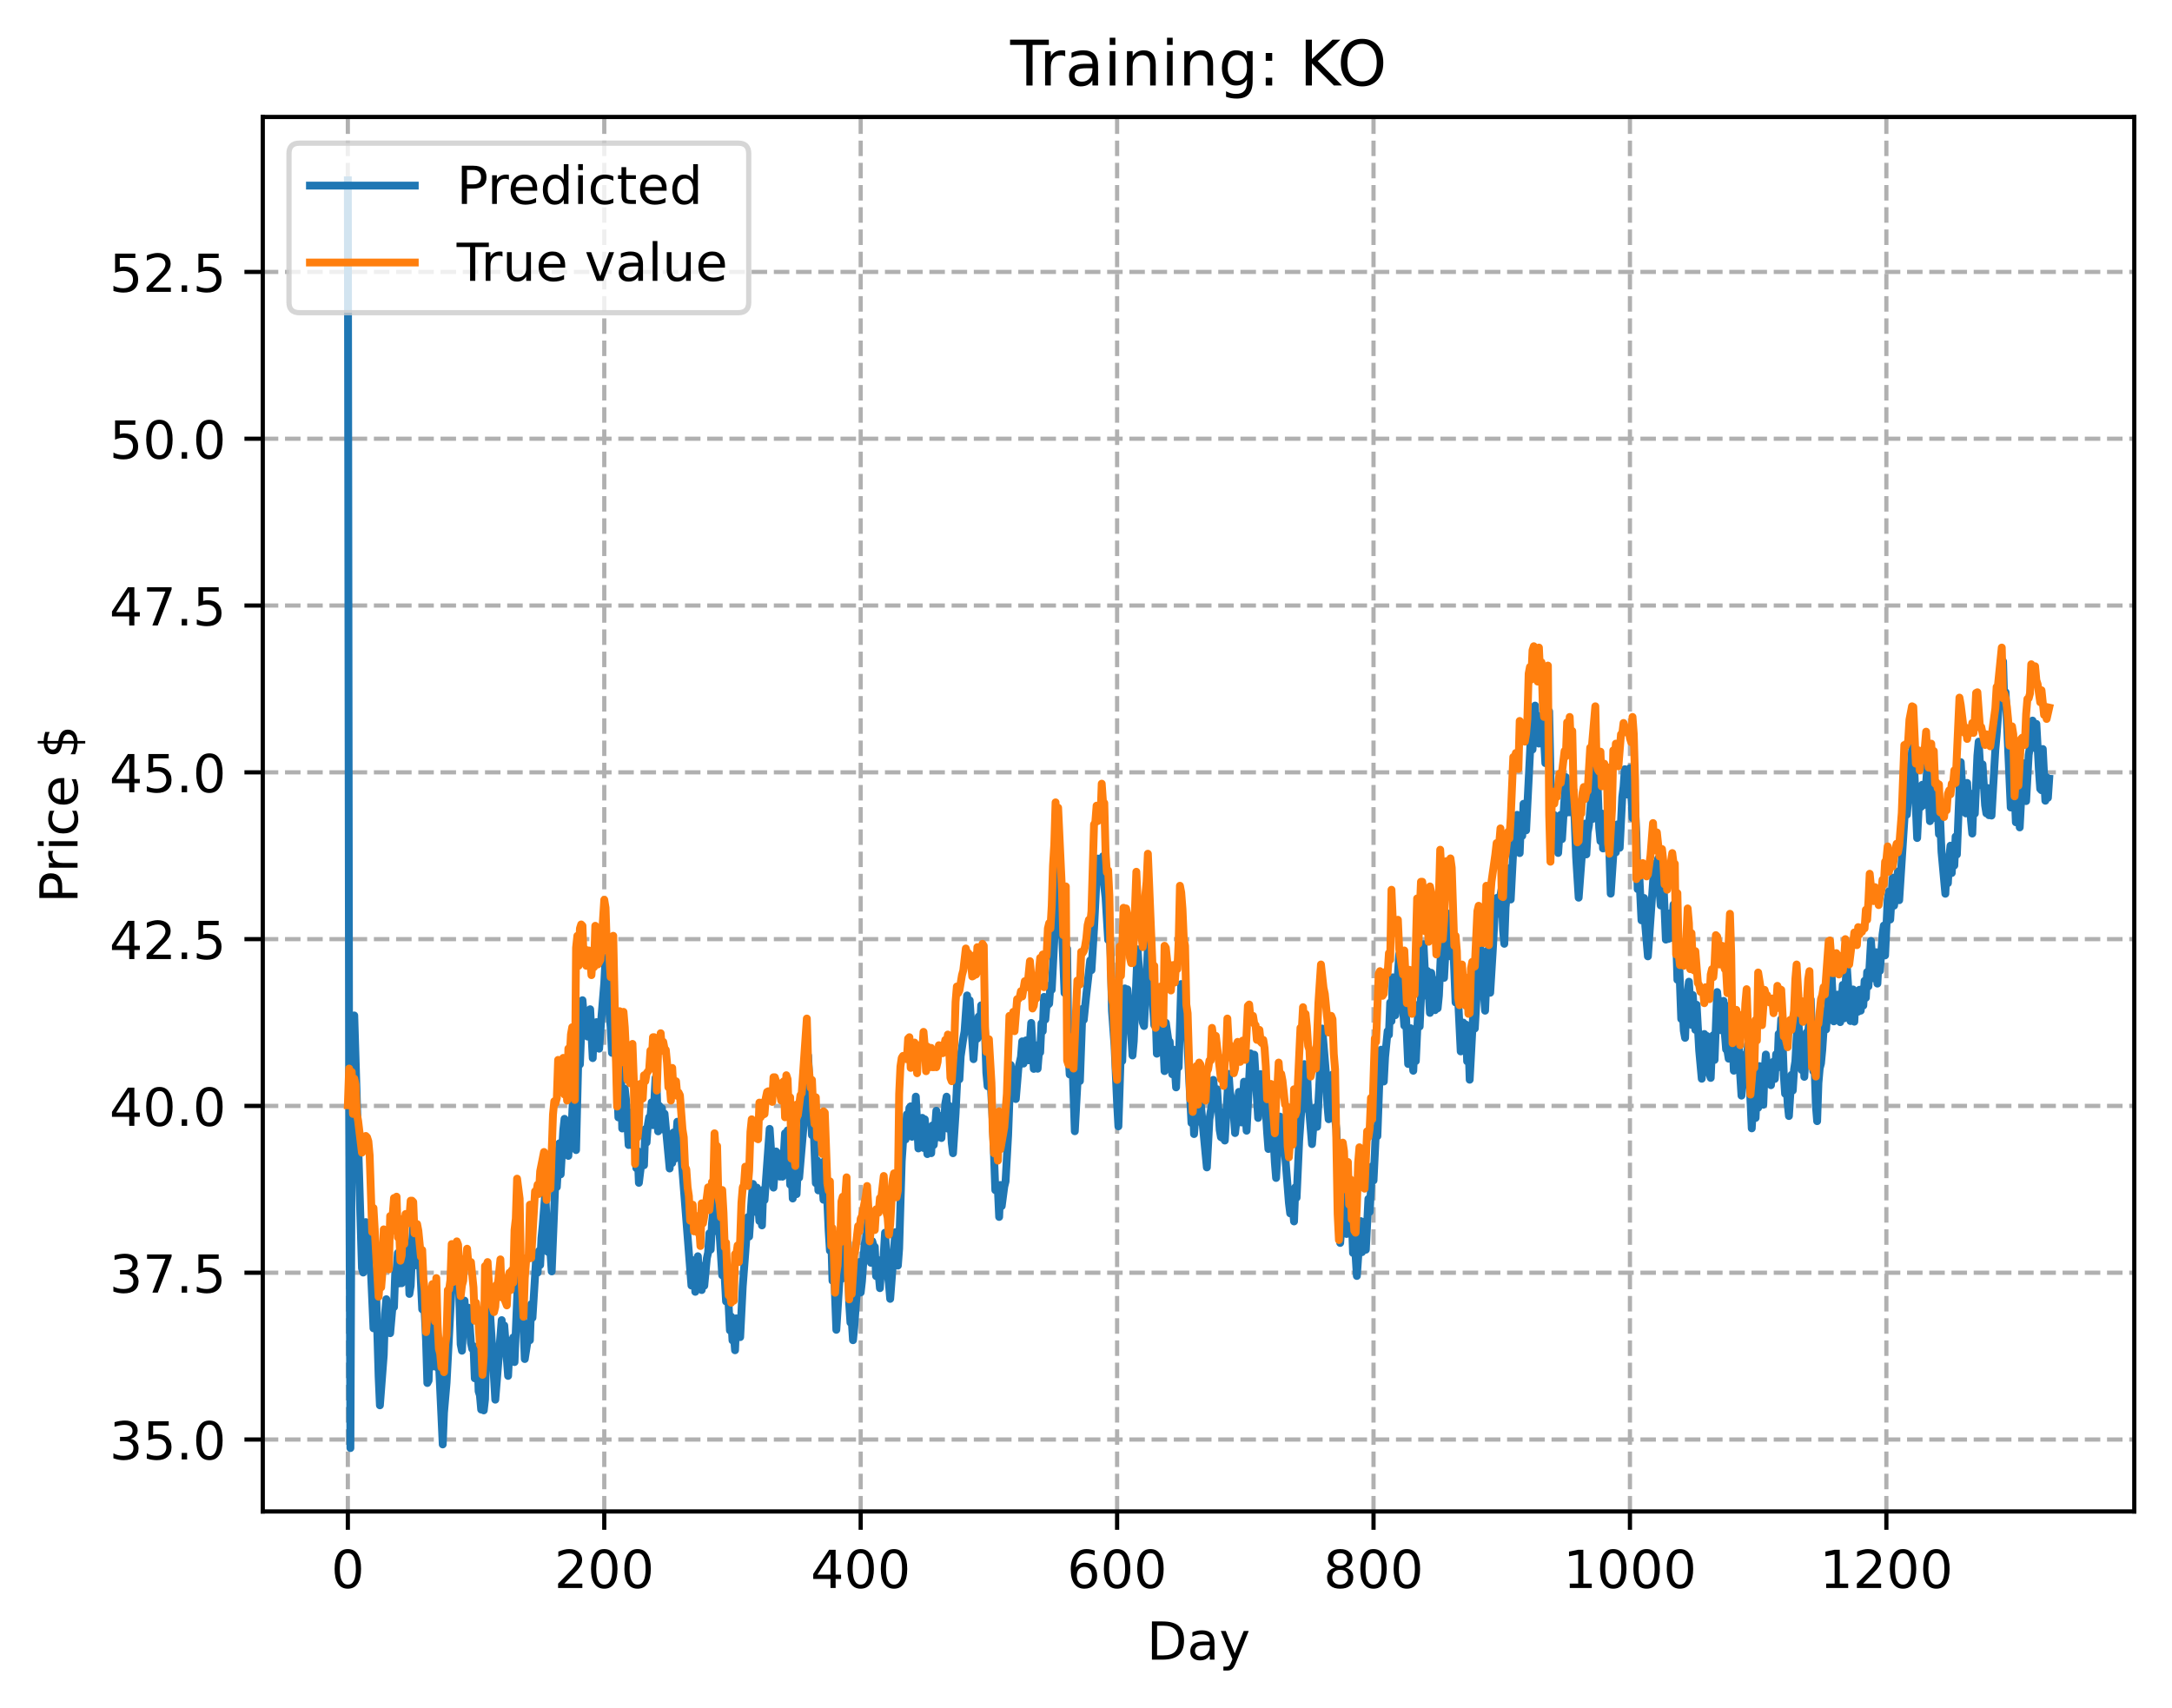 <?xml version="1.0" encoding="utf-8" standalone="no"?>
<!DOCTYPE svg PUBLIC "-//W3C//DTD SVG 1.1//EN"
  "http://www.w3.org/Graphics/SVG/1.1/DTD/svg11.dtd">
<!-- Created with matplotlib (https://matplotlib.org/) -->
<svg height="325.986pt" version="1.1" viewBox="0 0 414.464 325.986" width="414.464pt" xmlns="http://www.w3.org/2000/svg" xmlns:xlink="http://www.w3.org/1999/xlink">
 <defs>
  <style type="text/css">
*{stroke-linecap:butt;stroke-linejoin:round;}
  </style>
 </defs>
 <g id="figure_1">
  <g id="patch_1">
   <path d="M 0 325.986 
L 414.464 325.986 
L 414.464 0 
L 0 0 
z
" style="fill:#ffffff;"/>
  </g>
  <g id="axes_1">
   <g id="patch_2">
    <path d="M 50.144 288.43 
L 407.264 288.43 
L 407.264 22.318 
L 50.144 22.318 
z
" style="fill:#ffffff;"/>
   </g>
   <g id="matplotlib.axis_1">
    <g id="xtick_1">
     <g id="line2d_1">
      <path clip-path="url(#p1d727b7f6a)" d="M 66.376 288.43 
L 66.376 22.318 
" style="fill:none;stroke:#b0b0b0;stroke-dasharray:2.96,1.28;stroke-dashoffset:0;stroke-width:0.8;"/>
     </g>
     <g id="line2d_2">
      <defs>
       <path d="M 0 0 
L 0 3.5 
" id="m44568feb11" style="stroke:#000000;stroke-width:0.8;"/>
      </defs>
      <g>
       <use style="stroke:#000000;stroke-width:0.8;" x="66.376" xlink:href="#m44568feb11" y="288.43"/>
      </g>
     </g>
     <g id="text_1">
      <!-- 0 -->
      <defs>
       <path d="M 31.781 66.406 
Q 24.172 66.406 20.328 58.906 
Q 16.5 51.422 16.5 36.375 
Q 16.5 21.391 20.328 13.891 
Q 24.172 6.391 31.781 6.391 
Q 39.453 6.391 43.281 13.891 
Q 47.125 21.391 47.125 36.375 
Q 47.125 51.422 43.281 58.906 
Q 39.453 66.406 31.781 66.406 
z
M 31.781 74.219 
Q 44.047 74.219 50.516 64.516 
Q 56.984 54.828 56.984 36.375 
Q 56.984 17.969 50.516 8.266 
Q 44.047 -1.422 31.781 -1.422 
Q 19.531 -1.422 13.062 8.266 
Q 6.594 17.969 6.594 36.375 
Q 6.594 54.828 13.062 64.516 
Q 19.531 74.219 31.781 74.219 
z
" id="DejaVuSans-48"/>
      </defs>
      <g transform="translate(63.195 303.029)scale(0.1 -0.1)">
       <use xlink:href="#DejaVuSans-48"/>
      </g>
     </g>
    </g>
    <g id="xtick_2">
     <g id="line2d_3">
      <path clip-path="url(#p1d727b7f6a)" d="M 115.307 288.43 
L 115.307 22.318 
" style="fill:none;stroke:#b0b0b0;stroke-dasharray:2.96,1.28;stroke-dashoffset:0;stroke-width:0.8;"/>
     </g>
     <g id="line2d_4">
      <g>
       <use style="stroke:#000000;stroke-width:0.8;" x="115.307" xlink:href="#m44568feb11" y="288.43"/>
      </g>
     </g>
     <g id="text_2">
      <!-- 200 -->
      <defs>
       <path d="M 19.188 8.297 
L 53.609 8.297 
L 53.609 0 
L 7.328 0 
L 7.328 8.297 
Q 12.938 14.109 22.625 23.891 
Q 32.328 33.688 34.812 36.531 
Q 39.547 41.844 41.422 45.531 
Q 43.312 49.219 43.312 52.781 
Q 43.312 58.594 39.234 62.25 
Q 35.156 65.922 28.609 65.922 
Q 23.969 65.922 18.812 64.312 
Q 13.672 62.703 7.812 59.422 
L 7.812 69.391 
Q 13.766 71.781 18.938 73 
Q 24.125 74.219 28.422 74.219 
Q 39.75 74.219 46.484 68.547 
Q 53.219 62.891 53.219 53.422 
Q 53.219 48.922 51.531 44.891 
Q 49.859 40.875 45.406 35.406 
Q 44.188 33.984 37.641 27.219 
Q 31.109 20.453 19.188 8.297 
z
" id="DejaVuSans-50"/>
      </defs>
      <g transform="translate(105.763 303.029)scale(0.1 -0.1)">
       <use xlink:href="#DejaVuSans-50"/>
       <use x="63.623" xlink:href="#DejaVuSans-48"/>
       <use x="127.246" xlink:href="#DejaVuSans-48"/>
      </g>
     </g>
    </g>
    <g id="xtick_3">
     <g id="line2d_5">
      <path clip-path="url(#p1d727b7f6a)" d="M 164.238 288.43 
L 164.238 22.318 
" style="fill:none;stroke:#b0b0b0;stroke-dasharray:2.96,1.28;stroke-dashoffset:0;stroke-width:0.8;"/>
     </g>
     <g id="line2d_6">
      <g>
       <use style="stroke:#000000;stroke-width:0.8;" x="164.238" xlink:href="#m44568feb11" y="288.43"/>
      </g>
     </g>
     <g id="text_3">
      <!-- 400 -->
      <defs>
       <path d="M 37.797 64.312 
L 12.891 25.391 
L 37.797 25.391 
z
M 35.203 72.906 
L 47.609 72.906 
L 47.609 25.391 
L 58.016 25.391 
L 58.016 17.188 
L 47.609 17.188 
L 47.609 0 
L 37.797 0 
L 37.797 17.188 
L 4.891 17.188 
L 4.891 26.703 
z
" id="DejaVuSans-52"/>
      </defs>
      <g transform="translate(154.694 303.029)scale(0.1 -0.1)">
       <use xlink:href="#DejaVuSans-52"/>
       <use x="63.623" xlink:href="#DejaVuSans-48"/>
       <use x="127.246" xlink:href="#DejaVuSans-48"/>
      </g>
     </g>
    </g>
    <g id="xtick_4">
     <g id="line2d_7">
      <path clip-path="url(#p1d727b7f6a)" d="M 213.168 288.43 
L 213.168 22.318 
" style="fill:none;stroke:#b0b0b0;stroke-dasharray:2.96,1.28;stroke-dashoffset:0;stroke-width:0.8;"/>
     </g>
     <g id="line2d_8">
      <g>
       <use style="stroke:#000000;stroke-width:0.8;" x="213.168" xlink:href="#m44568feb11" y="288.43"/>
      </g>
     </g>
     <g id="text_4">
      <!-- 600 -->
      <defs>
       <path d="M 33.016 40.375 
Q 26.375 40.375 22.484 35.828 
Q 18.609 31.297 18.609 23.391 
Q 18.609 15.531 22.484 10.953 
Q 26.375 6.391 33.016 6.391 
Q 39.656 6.391 43.531 10.953 
Q 47.406 15.531 47.406 23.391 
Q 47.406 31.297 43.531 35.828 
Q 39.656 40.375 33.016 40.375 
z
M 52.594 71.297 
L 52.594 62.312 
Q 48.875 64.062 45.094 64.984 
Q 41.312 65.922 37.594 65.922 
Q 27.828 65.922 22.672 59.328 
Q 17.531 52.734 16.797 39.406 
Q 19.672 43.656 24.016 45.922 
Q 28.375 48.188 33.594 48.188 
Q 44.578 48.188 50.953 41.516 
Q 57.328 34.859 57.328 23.391 
Q 57.328 12.156 50.688 5.359 
Q 44.047 -1.422 33.016 -1.422 
Q 20.359 -1.422 13.672 8.266 
Q 6.984 17.969 6.984 36.375 
Q 6.984 53.656 15.188 63.938 
Q 23.391 74.219 37.203 74.219 
Q 40.922 74.219 44.703 73.484 
Q 48.484 72.75 52.594 71.297 
z
" id="DejaVuSans-54"/>
      </defs>
      <g transform="translate(203.625 303.029)scale(0.1 -0.1)">
       <use xlink:href="#DejaVuSans-54"/>
       <use x="63.623" xlink:href="#DejaVuSans-48"/>
       <use x="127.246" xlink:href="#DejaVuSans-48"/>
      </g>
     </g>
    </g>
    <g id="xtick_5">
     <g id="line2d_9">
      <path clip-path="url(#p1d727b7f6a)" d="M 262.099 288.43 
L 262.099 22.318 
" style="fill:none;stroke:#b0b0b0;stroke-dasharray:2.96,1.28;stroke-dashoffset:0;stroke-width:0.8;"/>
     </g>
     <g id="line2d_10">
      <g>
       <use style="stroke:#000000;stroke-width:0.8;" x="262.099" xlink:href="#m44568feb11" y="288.43"/>
      </g>
     </g>
     <g id="text_5">
      <!-- 800 -->
      <defs>
       <path d="M 31.781 34.625 
Q 24.75 34.625 20.719 30.859 
Q 16.703 27.094 16.703 20.516 
Q 16.703 13.922 20.719 10.156 
Q 24.75 6.391 31.781 6.391 
Q 38.812 6.391 42.859 10.172 
Q 46.922 13.969 46.922 20.516 
Q 46.922 27.094 42.891 30.859 
Q 38.875 34.625 31.781 34.625 
z
M 21.922 38.812 
Q 15.578 40.375 12.031 44.719 
Q 8.5 49.078 8.5 55.328 
Q 8.5 64.062 14.719 69.141 
Q 20.953 74.219 31.781 74.219 
Q 42.672 74.219 48.875 69.141 
Q 55.078 64.062 55.078 55.328 
Q 55.078 49.078 51.531 44.719 
Q 48 40.375 41.703 38.812 
Q 48.828 37.156 52.797 32.312 
Q 56.781 27.484 56.781 20.516 
Q 56.781 9.906 50.312 4.234 
Q 43.844 -1.422 31.781 -1.422 
Q 19.734 -1.422 13.25 4.234 
Q 6.781 9.906 6.781 20.516 
Q 6.781 27.484 10.781 32.312 
Q 14.797 37.156 21.922 38.812 
z
M 18.312 54.391 
Q 18.312 48.734 21.844 45.562 
Q 25.391 42.391 31.781 42.391 
Q 38.141 42.391 41.719 45.562 
Q 45.312 48.734 45.312 54.391 
Q 45.312 60.062 41.719 63.234 
Q 38.141 66.406 31.781 66.406 
Q 25.391 66.406 21.844 63.234 
Q 18.312 60.062 18.312 54.391 
z
" id="DejaVuSans-56"/>
      </defs>
      <g transform="translate(252.555 303.029)scale(0.1 -0.1)">
       <use xlink:href="#DejaVuSans-56"/>
       <use x="63.623" xlink:href="#DejaVuSans-48"/>
       <use x="127.246" xlink:href="#DejaVuSans-48"/>
      </g>
     </g>
    </g>
    <g id="xtick_6">
     <g id="line2d_11">
      <path clip-path="url(#p1d727b7f6a)" d="M 311.029 288.43 
L 311.029 22.318 
" style="fill:none;stroke:#b0b0b0;stroke-dasharray:2.96,1.28;stroke-dashoffset:0;stroke-width:0.8;"/>
     </g>
     <g id="line2d_12">
      <g>
       <use style="stroke:#000000;stroke-width:0.8;" x="311.029" xlink:href="#m44568feb11" y="288.43"/>
      </g>
     </g>
     <g id="text_6">
      <!-- 1000 -->
      <defs>
       <path d="M 12.406 8.297 
L 28.516 8.297 
L 28.516 63.922 
L 10.984 60.406 
L 10.984 69.391 
L 28.422 72.906 
L 38.281 72.906 
L 38.281 8.297 
L 54.391 8.297 
L 54.391 0 
L 12.406 0 
z
" id="DejaVuSans-49"/>
      </defs>
      <g transform="translate(298.304 303.029)scale(0.1 -0.1)">
       <use xlink:href="#DejaVuSans-49"/>
       <use x="63.623" xlink:href="#DejaVuSans-48"/>
       <use x="127.246" xlink:href="#DejaVuSans-48"/>
       <use x="190.869" xlink:href="#DejaVuSans-48"/>
      </g>
     </g>
    </g>
    <g id="xtick_7">
     <g id="line2d_13">
      <path clip-path="url(#p1d727b7f6a)" d="M 359.96 288.43 
L 359.96 22.318 
" style="fill:none;stroke:#b0b0b0;stroke-dasharray:2.96,1.28;stroke-dashoffset:0;stroke-width:0.8;"/>
     </g>
     <g id="line2d_14">
      <g>
       <use style="stroke:#000000;stroke-width:0.8;" x="359.96" xlink:href="#m44568feb11" y="288.43"/>
      </g>
     </g>
     <g id="text_7">
      <!-- 1200 -->
      <g transform="translate(347.235 303.029)scale(0.1 -0.1)">
       <use xlink:href="#DejaVuSans-49"/>
       <use x="63.623" xlink:href="#DejaVuSans-50"/>
       <use x="127.246" xlink:href="#DejaVuSans-48"/>
       <use x="190.869" xlink:href="#DejaVuSans-48"/>
      </g>
     </g>
    </g>
    <g id="text_8">
     <!-- Day -->
     <defs>
      <path d="M 19.672 64.797 
L 19.672 8.109 
L 31.594 8.109 
Q 46.688 8.109 53.688 14.938 
Q 60.688 21.781 60.688 36.531 
Q 60.688 51.172 53.688 57.984 
Q 46.688 64.797 31.594 64.797 
z
M 9.812 72.906 
L 30.078 72.906 
Q 51.266 72.906 61.172 64.094 
Q 71.094 55.281 71.094 36.531 
Q 71.094 17.672 61.125 8.828 
Q 51.172 0 30.078 0 
L 9.812 0 
z
" id="DejaVuSans-68"/>
      <path d="M 34.281 27.484 
Q 23.391 27.484 19.188 25 
Q 14.984 22.516 14.984 16.5 
Q 14.984 11.719 18.141 8.906 
Q 21.297 6.109 26.703 6.109 
Q 34.188 6.109 38.703 11.406 
Q 43.219 16.703 43.219 25.484 
L 43.219 27.484 
z
M 52.203 31.203 
L 52.203 0 
L 43.219 0 
L 43.219 8.297 
Q 40.141 3.328 35.547 0.953 
Q 30.953 -1.422 24.312 -1.422 
Q 15.922 -1.422 10.953 3.297 
Q 6 8.016 6 15.922 
Q 6 25.141 12.172 29.828 
Q 18.359 34.516 30.609 34.516 
L 43.219 34.516 
L 43.219 35.406 
Q 43.219 41.609 39.141 45 
Q 35.062 48.391 27.688 48.391 
Q 23 48.391 18.547 47.266 
Q 14.109 46.141 10.016 43.891 
L 10.016 52.203 
Q 14.938 54.109 19.578 55.047 
Q 24.219 56 28.609 56 
Q 40.484 56 46.344 49.844 
Q 52.203 43.703 52.203 31.203 
z
" id="DejaVuSans-97"/>
      <path d="M 32.172 -5.078 
Q 28.375 -14.844 24.75 -17.812 
Q 21.141 -20.797 15.094 -20.797 
L 7.906 -20.797 
L 7.906 -13.281 
L 13.188 -13.281 
Q 16.891 -13.281 18.938 -11.516 
Q 21 -9.766 23.484 -3.219 
L 25.094 0.875 
L 2.984 54.688 
L 12.5 54.688 
L 29.594 11.922 
L 46.688 54.688 
L 56.203 54.688 
z
" id="DejaVuSans-121"/>
     </defs>
     <g transform="translate(218.83 316.707)scale(0.1 -0.1)">
      <use xlink:href="#DejaVuSans-68"/>
      <use x="77.002" xlink:href="#DejaVuSans-97"/>
      <use x="138.281" xlink:href="#DejaVuSans-121"/>
     </g>
    </g>
   </g>
   <g id="matplotlib.axis_2">
    <g id="ytick_1">
     <g id="line2d_15">
      <path clip-path="url(#p1d727b7f6a)" d="M 50.144 274.701 
L 407.264 274.701 
" style="fill:none;stroke:#b0b0b0;stroke-dasharray:2.96,1.28;stroke-dashoffset:0;stroke-width:0.8;"/>
     </g>
     <g id="line2d_16">
      <defs>
       <path d="M 0 0 
L -3.5 0 
" id="m78008bfe78" style="stroke:#000000;stroke-width:0.8;"/>
      </defs>
      <g>
       <use style="stroke:#000000;stroke-width:0.8;" x="50.144" xlink:href="#m78008bfe78" y="274.701"/>
      </g>
     </g>
     <g id="text_9">
      <!-- 35.0 -->
      <defs>
       <path d="M 40.578 39.312 
Q 47.656 37.797 51.625 33 
Q 55.609 28.219 55.609 21.188 
Q 55.609 10.406 48.188 4.484 
Q 40.766 -1.422 27.094 -1.422 
Q 22.516 -1.422 17.656 -0.516 
Q 12.797 0.391 7.625 2.203 
L 7.625 11.719 
Q 11.719 9.328 16.594 8.109 
Q 21.484 6.891 26.812 6.891 
Q 36.078 6.891 40.938 10.547 
Q 45.797 14.203 45.797 21.188 
Q 45.797 27.641 41.281 31.266 
Q 36.766 34.906 28.719 34.906 
L 20.219 34.906 
L 20.219 43.016 
L 29.109 43.016 
Q 36.375 43.016 40.234 45.922 
Q 44.094 48.828 44.094 54.297 
Q 44.094 59.906 40.109 62.906 
Q 36.141 65.922 28.719 65.922 
Q 24.656 65.922 20.016 65.031 
Q 15.375 64.156 9.812 62.312 
L 9.812 71.094 
Q 15.438 72.656 20.344 73.438 
Q 25.25 74.219 29.594 74.219 
Q 40.828 74.219 47.359 69.109 
Q 53.906 64.016 53.906 55.328 
Q 53.906 49.266 50.438 45.094 
Q 46.969 40.922 40.578 39.312 
z
" id="DejaVuSans-51"/>
       <path d="M 10.797 72.906 
L 49.516 72.906 
L 49.516 64.594 
L 19.828 64.594 
L 19.828 46.734 
Q 21.969 47.469 24.109 47.828 
Q 26.266 48.188 28.422 48.188 
Q 40.625 48.188 47.75 41.5 
Q 54.891 34.812 54.891 23.391 
Q 54.891 11.625 47.562 5.094 
Q 40.234 -1.422 26.906 -1.422 
Q 22.312 -1.422 17.547 -0.641 
Q 12.797 0.141 7.719 1.703 
L 7.719 11.625 
Q 12.109 9.234 16.797 8.062 
Q 21.484 6.891 26.703 6.891 
Q 35.156 6.891 40.078 11.328 
Q 45.016 15.766 45.016 23.391 
Q 45.016 31 40.078 35.438 
Q 35.156 39.891 26.703 39.891 
Q 22.75 39.891 18.812 39.016 
Q 14.891 38.141 10.797 36.281 
z
" id="DejaVuSans-53"/>
       <path d="M 10.688 12.406 
L 21 12.406 
L 21 0 
L 10.688 0 
z
" id="DejaVuSans-46"/>
      </defs>
      <g transform="translate(20.878 278.5)scale(0.1 -0.1)">
       <use xlink:href="#DejaVuSans-51"/>
       <use x="63.623" xlink:href="#DejaVuSans-53"/>
       <use x="127.246" xlink:href="#DejaVuSans-46"/>
       <use x="159.033" xlink:href="#DejaVuSans-48"/>
      </g>
     </g>
    </g>
    <g id="ytick_2">
     <g id="line2d_17">
      <path clip-path="url(#p1d727b7f6a)" d="M 50.144 242.871 
L 407.264 242.871 
" style="fill:none;stroke:#b0b0b0;stroke-dasharray:2.96,1.28;stroke-dashoffset:0;stroke-width:0.8;"/>
     </g>
     <g id="line2d_18">
      <g>
       <use style="stroke:#000000;stroke-width:0.8;" x="50.144" xlink:href="#m78008bfe78" y="242.871"/>
      </g>
     </g>
     <g id="text_10">
      <!-- 37.5 -->
      <defs>
       <path d="M 8.203 72.906 
L 55.078 72.906 
L 55.078 68.703 
L 28.609 0 
L 18.312 0 
L 43.219 64.594 
L 8.203 64.594 
z
" id="DejaVuSans-55"/>
      </defs>
      <g transform="translate(20.878 246.671)scale(0.1 -0.1)">
       <use xlink:href="#DejaVuSans-51"/>
       <use x="63.623" xlink:href="#DejaVuSans-55"/>
       <use x="127.246" xlink:href="#DejaVuSans-46"/>
       <use x="159.033" xlink:href="#DejaVuSans-53"/>
      </g>
     </g>
    </g>
    <g id="ytick_3">
     <g id="line2d_19">
      <path clip-path="url(#p1d727b7f6a)" d="M 50.144 211.042 
L 407.264 211.042 
" style="fill:none;stroke:#b0b0b0;stroke-dasharray:2.96,1.28;stroke-dashoffset:0;stroke-width:0.8;"/>
     </g>
     <g id="line2d_20">
      <g>
       <use style="stroke:#000000;stroke-width:0.8;" x="50.144" xlink:href="#m78008bfe78" y="211.042"/>
      </g>
     </g>
     <g id="text_11">
      <!-- 40.0 -->
      <g transform="translate(20.878 214.841)scale(0.1 -0.1)">
       <use xlink:href="#DejaVuSans-52"/>
       <use x="63.623" xlink:href="#DejaVuSans-48"/>
       <use x="127.246" xlink:href="#DejaVuSans-46"/>
       <use x="159.033" xlink:href="#DejaVuSans-48"/>
      </g>
     </g>
    </g>
    <g id="ytick_4">
     <g id="line2d_21">
      <path clip-path="url(#p1d727b7f6a)" d="M 50.144 179.212 
L 407.264 179.212 
" style="fill:none;stroke:#b0b0b0;stroke-dasharray:2.96,1.28;stroke-dashoffset:0;stroke-width:0.8;"/>
     </g>
     <g id="line2d_22">
      <g>
       <use style="stroke:#000000;stroke-width:0.8;" x="50.144" xlink:href="#m78008bfe78" y="179.212"/>
      </g>
     </g>
     <g id="text_12">
      <!-- 42.5 -->
      <g transform="translate(20.878 183.011)scale(0.1 -0.1)">
       <use xlink:href="#DejaVuSans-52"/>
       <use x="63.623" xlink:href="#DejaVuSans-50"/>
       <use x="127.246" xlink:href="#DejaVuSans-46"/>
       <use x="159.033" xlink:href="#DejaVuSans-53"/>
      </g>
     </g>
    </g>
    <g id="ytick_5">
     <g id="line2d_23">
      <path clip-path="url(#p1d727b7f6a)" d="M 50.144 147.382 
L 407.264 147.382 
" style="fill:none;stroke:#b0b0b0;stroke-dasharray:2.96,1.28;stroke-dashoffset:0;stroke-width:0.8;"/>
     </g>
     <g id="line2d_24">
      <g>
       <use style="stroke:#000000;stroke-width:0.8;" x="50.144" xlink:href="#m78008bfe78" y="147.382"/>
      </g>
     </g>
     <g id="text_13">
      <!-- 45.0 -->
      <g transform="translate(20.878 151.181)scale(0.1 -0.1)">
       <use xlink:href="#DejaVuSans-52"/>
       <use x="63.623" xlink:href="#DejaVuSans-53"/>
       <use x="127.246" xlink:href="#DejaVuSans-46"/>
       <use x="159.033" xlink:href="#DejaVuSans-48"/>
      </g>
     </g>
    </g>
    <g id="ytick_6">
     <g id="line2d_25">
      <path clip-path="url(#p1d727b7f6a)" d="M 50.144 115.553 
L 407.264 115.553 
" style="fill:none;stroke:#b0b0b0;stroke-dasharray:2.96,1.28;stroke-dashoffset:0;stroke-width:0.8;"/>
     </g>
     <g id="line2d_26">
      <g>
       <use style="stroke:#000000;stroke-width:0.8;" x="50.144" xlink:href="#m78008bfe78" y="115.553"/>
      </g>
     </g>
     <g id="text_14">
      <!-- 47.5 -->
      <g transform="translate(20.878 119.352)scale(0.1 -0.1)">
       <use xlink:href="#DejaVuSans-52"/>
       <use x="63.623" xlink:href="#DejaVuSans-55"/>
       <use x="127.246" xlink:href="#DejaVuSans-46"/>
       <use x="159.033" xlink:href="#DejaVuSans-53"/>
      </g>
     </g>
    </g>
    <g id="ytick_7">
     <g id="line2d_27">
      <path clip-path="url(#p1d727b7f6a)" d="M 50.144 83.723 
L 407.264 83.723 
" style="fill:none;stroke:#b0b0b0;stroke-dasharray:2.96,1.28;stroke-dashoffset:0;stroke-width:0.8;"/>
     </g>
     <g id="line2d_28">
      <g>
       <use style="stroke:#000000;stroke-width:0.8;" x="50.144" xlink:href="#m78008bfe78" y="83.723"/>
      </g>
     </g>
     <g id="text_15">
      <!-- 50.0 -->
      <g transform="translate(20.878 87.522)scale(0.1 -0.1)">
       <use xlink:href="#DejaVuSans-53"/>
       <use x="63.623" xlink:href="#DejaVuSans-48"/>
       <use x="127.246" xlink:href="#DejaVuSans-46"/>
       <use x="159.033" xlink:href="#DejaVuSans-48"/>
      </g>
     </g>
    </g>
    <g id="ytick_8">
     <g id="line2d_29">
      <path clip-path="url(#p1d727b7f6a)" d="M 50.144 51.893 
L 407.264 51.893 
" style="fill:none;stroke:#b0b0b0;stroke-dasharray:2.96,1.28;stroke-dashoffset:0;stroke-width:0.8;"/>
     </g>
     <g id="line2d_30">
      <g>
       <use style="stroke:#000000;stroke-width:0.8;" x="50.144" xlink:href="#m78008bfe78" y="51.893"/>
      </g>
     </g>
     <g id="text_16">
      <!-- 52.5 -->
      <g transform="translate(20.878 55.692)scale(0.1 -0.1)">
       <use xlink:href="#DejaVuSans-53"/>
       <use x="63.623" xlink:href="#DejaVuSans-50"/>
       <use x="127.246" xlink:href="#DejaVuSans-46"/>
       <use x="159.033" xlink:href="#DejaVuSans-53"/>
      </g>
     </g>
    </g>
    <g id="text_17">
     <!-- Price $ -->
     <defs>
      <path d="M 19.672 64.797 
L 19.672 37.406 
L 32.078 37.406 
Q 38.969 37.406 42.719 40.969 
Q 46.484 44.531 46.484 51.125 
Q 46.484 57.672 42.719 61.234 
Q 38.969 64.797 32.078 64.797 
z
M 9.812 72.906 
L 32.078 72.906 
Q 44.344 72.906 50.609 67.359 
Q 56.891 61.812 56.891 51.125 
Q 56.891 40.328 50.609 34.812 
Q 44.344 29.297 32.078 29.297 
L 19.672 29.297 
L 19.672 0 
L 9.812 0 
z
" id="DejaVuSans-80"/>
      <path d="M 41.109 46.297 
Q 39.594 47.172 37.812 47.578 
Q 36.031 48 33.891 48 
Q 26.266 48 22.188 43.047 
Q 18.109 38.094 18.109 28.812 
L 18.109 0 
L 9.078 0 
L 9.078 54.688 
L 18.109 54.688 
L 18.109 46.188 
Q 20.953 51.172 25.484 53.578 
Q 30.031 56 36.531 56 
Q 37.453 56 38.578 55.875 
Q 39.703 55.766 41.062 55.516 
z
" id="DejaVuSans-114"/>
      <path d="M 9.422 54.688 
L 18.406 54.688 
L 18.406 0 
L 9.422 0 
z
M 9.422 75.984 
L 18.406 75.984 
L 18.406 64.594 
L 9.422 64.594 
z
" id="DejaVuSans-105"/>
      <path d="M 48.781 52.594 
L 48.781 44.188 
Q 44.969 46.297 41.141 47.344 
Q 37.312 48.391 33.406 48.391 
Q 24.656 48.391 19.812 42.844 
Q 14.984 37.312 14.984 27.297 
Q 14.984 17.281 19.812 11.734 
Q 24.656 6.203 33.406 6.203 
Q 37.312 6.203 41.141 7.25 
Q 44.969 8.297 48.781 10.406 
L 48.781 2.094 
Q 45.016 0.344 40.984 -0.531 
Q 36.969 -1.422 32.422 -1.422 
Q 20.062 -1.422 12.781 6.344 
Q 5.516 14.109 5.516 27.297 
Q 5.516 40.672 12.859 48.328 
Q 20.219 56 33.016 56 
Q 37.156 56 41.109 55.141 
Q 45.062 54.297 48.781 52.594 
z
" id="DejaVuSans-99"/>
      <path d="M 56.203 29.594 
L 56.203 25.203 
L 14.891 25.203 
Q 15.484 15.922 20.484 11.062 
Q 25.484 6.203 34.422 6.203 
Q 39.594 6.203 44.453 7.469 
Q 49.312 8.734 54.109 11.281 
L 54.109 2.781 
Q 49.266 0.734 44.188 -0.344 
Q 39.109 -1.422 33.891 -1.422 
Q 20.797 -1.422 13.156 6.188 
Q 5.516 13.812 5.516 26.812 
Q 5.516 40.234 12.766 48.109 
Q 20.016 56 32.328 56 
Q 43.359 56 49.781 48.891 
Q 56.203 41.797 56.203 29.594 
z
M 47.219 32.234 
Q 47.125 39.594 43.094 43.984 
Q 39.062 48.391 32.422 48.391 
Q 24.906 48.391 20.391 44.141 
Q 15.875 39.891 15.188 32.172 
z
" id="DejaVuSans-101"/>
      <path id="DejaVuSans-32"/>
      <path d="M 33.797 -14.703 
L 28.906 -14.703 
L 28.859 0 
Q 23.734 0.094 18.609 1.188 
Q 13.484 2.297 8.297 4.5 
L 8.297 13.281 
Q 13.281 10.156 18.375 8.562 
Q 23.484 6.984 28.906 6.938 
L 28.906 29.203 
Q 18.109 30.953 13.203 35.156 
Q 8.297 39.359 8.297 46.688 
Q 8.297 54.641 13.625 59.219 
Q 18.953 63.812 28.906 64.5 
L 28.906 75.984 
L 33.797 75.984 
L 33.797 64.656 
Q 38.328 64.453 42.578 63.688 
Q 46.828 62.938 50.875 61.625 
L 50.875 53.078 
Q 46.828 55.125 42.547 56.25 
Q 38.281 57.375 33.797 57.562 
L 33.797 36.719 
Q 44.875 35.016 50.094 30.609 
Q 55.328 26.219 55.328 18.609 
Q 55.328 10.359 49.781 5.594 
Q 44.234 0.828 33.797 0.094 
z
M 28.906 37.594 
L 28.906 57.625 
Q 23.25 56.984 20.266 54.391 
Q 17.281 51.812 17.281 47.516 
Q 17.281 43.312 20.031 40.969 
Q 22.797 38.625 28.906 37.594 
z
M 33.797 28.219 
L 33.797 7.078 
Q 39.984 7.906 43.141 10.594 
Q 46.297 13.281 46.297 17.672 
Q 46.297 21.969 43.281 24.5 
Q 40.281 27.047 33.797 28.219 
z
" id="DejaVuSans-36"/>
     </defs>
     <g transform="translate(14.798 172.342)rotate(-90)scale(0.1 -0.1)">
      <use xlink:href="#DejaVuSans-80"/>
      <use x="58.553" xlink:href="#DejaVuSans-114"/>
      <use x="99.666" xlink:href="#DejaVuSans-105"/>
      <use x="127.449" xlink:href="#DejaVuSans-99"/>
      <use x="182.43" xlink:href="#DejaVuSans-101"/>
      <use x="243.953" xlink:href="#DejaVuSans-32"/>
      <use x="275.74" xlink:href="#DejaVuSans-36"/>
     </g>
    </g>
   </g>
   <g id="line2d_31">
    <path clip-path="url(#p1d727b7f6a)" d="M 66.376 34.414 
L 66.621 212.175 
L 66.866 276.334 
L 67.11 215.708 
L 67.6 193.78 
L 69.068 242.011 
L 69.312 242.841 
L 69.557 235.845 
L 69.802 233.213 
L 70.046 234.661 
L 70.291 235.155 
L 70.536 242.18 
L 70.78 242.467 
L 71.27 253.479 
L 71.514 248.509 
L 71.759 246.146 
L 72.248 262.659 
L 72.493 268.175 
L 73.227 258.549 
L 73.471 250.697 
L 73.716 247.925 
L 73.961 252.699 
L 74.205 251.722 
L 74.45 254.417 
L 74.939 248.884 
L 75.184 249.432 
L 75.429 242.559 
L 75.673 242.28 
L 75.918 239.099 
L 76.163 244.914 
L 76.407 238.578 
L 76.652 244.883 
L 76.897 243.574 
L 77.141 233.048 
L 77.386 241.118 
L 77.631 240.794 
L 77.875 239.716 
L 78.12 246.918 
L 78.364 245.375 
L 78.854 234.284 
L 79.098 239.644 
L 79.343 241.458 
L 79.588 240.875 
L 79.832 236.498 
L 80.077 239.702 
L 80.566 249.851 
L 80.811 248.403 
L 81.056 250.771 
L 81.3 255.795 
L 81.545 263.919 
L 81.79 263.453 
L 82.034 254.75 
L 82.279 260.873 
L 82.524 258.937 
L 82.768 250.489 
L 83.258 260.864 
L 83.502 254.637 
L 84.236 270.284 
L 84.481 275.638 
L 84.725 269.551 
L 85.215 263.875 
L 86.438 240.522 
L 86.683 245.156 
L 86.927 243.187 
L 87.172 242.387 
L 87.417 240.068 
L 87.906 256.534 
L 88.151 257.756 
L 88.64 248.192 
L 88.885 253.065 
L 89.129 254.129 
L 89.374 249.543 
L 89.863 256.257 
L 90.108 257.4 
L 90.352 256.88 
L 90.597 263.021 
L 90.842 262.106 
L 91.086 257.958 
L 91.331 265.499 
L 91.576 266.259 
L 91.82 268.982 
L 92.065 265.812 
L 92.31 269.141 
L 92.554 267.028 
L 92.799 256.73 
L 93.288 247.989 
L 93.533 250.938 
L 94.022 258.768 
L 94.512 267.1 
L 95.735 251.917 
L 95.979 256.803 
L 96.224 252.937 
L 96.958 262.561 
L 97.203 257.539 
L 97.447 255.821 
L 97.692 259.392 
L 97.937 255.216 
L 98.181 259.924 
L 98.915 242.265 
L 99.405 245.282 
L 99.649 251.148 
L 99.894 253.38 
L 100.139 259.343 
L 100.628 256.169 
L 100.873 252.621 
L 101.117 255.755 
L 101.362 248.877 
L 101.607 251.471 
L 102.34 239.65 
L 102.585 242.866 
L 102.83 238.738 
L 103.074 241.408 
L 103.319 236.318 
L 103.564 233.802 
L 104.053 227.659 
L 104.542 238.892 
L 104.787 235.243 
L 105.276 242.621 
L 106.01 224.45 
L 106.255 226.532 
L 106.744 218.171 
L 106.989 224.105 
L 107.478 215.722 
L 107.723 213.502 
L 107.967 218.437 
L 108.212 214.778 
L 108.457 220.577 
L 108.701 215.056 
L 108.946 218.113 
L 109.435 207.215 
L 109.925 219.47 
L 110.414 199.552 
L 110.659 203.123 
L 111.148 190.869 
L 111.637 196.679 
L 111.882 193.412 
L 112.127 197.811 
L 112.371 194.354 
L 112.616 192.591 
L 113.105 201.919 
L 113.35 195.147 
L 113.595 199.793 
L 113.839 195.05 
L 114.328 200.124 
L 114.818 193.469 
L 115.307 187.589 
L 115.552 182.782 
L 115.796 184.452 
L 116.041 190.411 
L 116.53 196.032 
L 116.775 200.914 
L 117.264 192.243 
L 117.998 213.237 
L 118.488 203.769 
L 118.732 215.35 
L 119.222 207.746 
L 119.466 209.965 
L 119.955 218.502 
L 120.2 215.837 
L 120.445 218.499 
L 120.934 211.982 
L 121.179 215.249 
L 121.423 222.91 
L 121.668 219.633 
L 121.913 225.721 
L 122.402 221.706 
L 122.647 221.247 
L 122.891 222.366 
L 123.136 215.466 
L 123.381 218.031 
L 123.625 214.637 
L 123.87 213.197 
L 124.115 213.138 
L 124.359 210.35 
L 124.604 214.716 
L 125.093 205.657 
L 125.338 208.515 
L 125.583 215.897 
L 125.827 211.029 
L 126.072 213.986 
L 126.316 211.477 
L 126.561 215.541 
L 126.806 212.517 
L 127.784 222.986 
L 128.029 218.344 
L 128.274 221.939 
L 128.518 216.101 
L 128.763 221.139 
L 129.252 214.053 
L 129.497 220.009 
L 129.742 217.258 
L 131.943 245.315 
L 132.433 240.478 
L 132.677 246.516 
L 132.922 244.283 
L 133.167 239.722 
L 133.411 243.708 
L 133.656 241.915 
L 133.901 246.179 
L 134.145 241.564 
L 134.39 245.363 
L 134.879 240.12 
L 135.124 239.032 
L 135.369 235.331 
L 135.613 238.461 
L 135.858 233.529 
L 136.103 231.199 
L 136.347 234.949 
L 136.592 229.142 
L 136.837 233.064 
L 137.081 231.881 
L 137.815 243.36 
L 138.06 239.645 
L 138.549 248.36 
L 138.794 244.266 
L 139.283 253.879 
L 139.528 251.234 
L 139.772 255.791 
L 140.017 254.374 
L 140.262 257.668 
L 140.506 251.577 
L 140.751 254.231 
L 140.996 252.068 
L 141.24 255.163 
L 141.73 245.466 
L 142.219 239.015 
L 142.708 232.26 
L 142.953 235.973 
L 143.442 228.581 
L 143.687 225.931 
L 143.931 229.782 
L 144.176 231.263 
L 144.421 226.618 
L 144.91 233.011 
L 145.155 229.869 
L 145.399 233.841 
L 145.644 227.035 
L 145.889 229.014 
L 146.867 215.421 
L 147.357 222.838 
L 147.601 226.633 
L 148.091 219.732 
L 148.335 222.627 
L 148.825 224.532 
L 149.069 220.124 
L 149.314 224.544 
L 149.803 216.251 
L 150.048 221.464 
L 150.292 215.707 
L 150.537 219.894 
L 150.782 226.076 
L 151.026 222.428 
L 151.271 228.711 
L 151.76 221.561 
L 152.005 227.875 
L 152.25 222.605 
L 152.494 224.732 
L 153.228 216.115 
L 153.718 210.73 
L 154.207 201.447 
L 154.941 216.633 
L 155.186 213.291 
L 155.675 225.777 
L 155.919 221.432 
L 156.164 227.168 
L 156.653 221.937 
L 157.143 228.949 
L 157.387 221.459 
L 157.632 224.102 
L 158.121 234.826 
L 158.366 238.669 
L 158.611 235.892 
L 158.855 244.407 
L 159.1 240.852 
L 159.589 253.766 
L 160.323 242.174 
L 160.568 244.089 
L 160.813 238.934 
L 161.057 236.889 
L 161.302 240.987 
L 161.791 237.123 
L 162.036 248.635 
L 162.28 252.386 
L 162.525 251.951 
L 162.77 255.75 
L 163.014 253.266 
L 163.748 243.028 
L 163.993 240.827 
L 164.238 246.647 
L 164.482 244.492 
L 164.972 237.555 
L 165.216 236.617 
L 165.461 234.948 
L 165.706 231.374 
L 166.195 240.984 
L 166.44 236.848 
L 166.684 237.7 
L 166.929 237.931 
L 167.174 243.517 
L 167.418 240.386 
L 167.907 245.818 
L 168.152 240.968 
L 168.397 243.284 
L 168.886 235.225 
L 169.375 243.171 
L 169.62 244.92 
L 169.865 247.862 
L 170.843 235.126 
L 171.333 241.513 
L 171.577 238.237 
L 172.067 221.563 
L 172.556 214.259 
L 172.801 217.439 
L 173.045 212.653 
L 173.29 214.196 
L 173.534 211.416 
L 173.779 211.118 
L 174.024 216.929 
L 174.268 211.583 
L 174.513 214.184 
L 174.758 209.266 
L 175.247 219.157 
L 175.492 214.315 
L 175.736 217.036 
L 175.981 213.314 
L 176.226 219.068 
L 176.47 213.594 
L 176.96 220.236 
L 177.204 215.635 
L 177.449 219.67 
L 177.694 220.062 
L 177.938 214.761 
L 178.183 218.49 
L 178.672 211.954 
L 178.917 217.053 
L 179.162 215.976 
L 179.406 213.992 
L 179.651 217.168 
L 179.895 212.816 
L 180.14 214.265 
L 180.385 210.578 
L 180.629 209.274 
L 180.874 215.382 
L 181.119 211.008 
L 181.363 213.631 
L 181.608 218.057 
L 181.853 220.071 
L 182.342 212.548 
L 182.831 202.552 
L 183.076 205.962 
L 183.321 201.555 
L 183.81 198.19 
L 184.055 196.829 
L 184.544 189.956 
L 184.789 193.886 
L 185.033 190.878 
L 185.767 202.118 
L 186.256 195.394 
L 186.501 198.203 
L 186.746 193.977 
L 186.99 196.732 
L 187.235 191.839 
L 187.48 196.622 
L 187.724 193.516 
L 187.969 197.28 
L 188.214 204.699 
L 188.458 207.293 
L 188.703 205.33 
L 188.948 204.651 
L 189.437 213.993 
L 189.926 227.12 
L 190.171 226.212 
L 190.416 226.864 
L 190.66 232.229 
L 190.905 226.126 
L 191.15 230.157 
L 191.639 226.436 
L 191.883 225.441 
L 192.373 216.614 
L 192.862 203.216 
L 193.351 208.343 
L 193.596 205.063 
L 193.841 209.723 
L 194.33 203.839 
L 194.819 201.691 
L 195.064 198.718 
L 195.309 202.964 
L 195.798 198.533 
L 196.287 202.342 
L 196.777 195.203 
L 197.266 203.975 
L 197.51 200.925 
L 197.755 199.48 
L 198 203.949 
L 198.244 200.89 
L 198.489 200.837 
L 198.734 195.274 
L 198.978 196.786 
L 199.223 190.232 
L 199.468 194.564 
L 199.712 191.723 
L 199.957 191.77 
L 200.202 191.537 
L 200.446 187.961 
L 200.691 188.881 
L 201.18 179.319 
L 201.425 176.13 
L 201.67 169.249 
L 201.914 170.874 
L 202.159 165.372 
L 203.138 189.492 
L 203.627 181.018 
L 203.871 200.577 
L 204.116 205.046 
L 204.361 201.087 
L 204.605 201.479 
L 205.095 215.875 
L 205.829 202.479 
L 206.073 206.294 
L 206.563 192.502 
L 206.807 194.618 
L 207.297 189.791 
L 208.031 183.258 
L 208.275 185.135 
L 208.765 177.212 
L 209.254 167.505 
L 209.498 163.84 
L 209.743 168.274 
L 209.988 164.24 
L 210.232 167.914 
L 210.477 163.388 
L 210.722 169.168 
L 210.966 171.312 
L 211.456 179.37 
L 211.7 176.732 
L 211.945 182.541 
L 212.19 192.948 
L 212.679 199.543 
L 213.168 210.587 
L 213.413 214.939 
L 213.902 199.948 
L 214.147 202.465 
L 214.636 188.613 
L 214.881 191.515 
L 215.126 188.789 
L 215.37 192.154 
L 215.615 193.851 
L 216.104 201.418 
L 216.349 198.662 
L 217.083 181.153 
L 217.817 191.802 
L 218.061 195.122 
L 218.306 195.797 
L 219.285 175.946 
L 220.019 192.03 
L 220.263 195.632 
L 220.508 192.94 
L 220.753 201.077 
L 220.997 198.101 
L 221.242 196.972 
L 221.731 193.502 
L 222.22 204.398 
L 222.465 195.164 
L 222.954 198.549 
L 223.199 198.773 
L 223.688 205.001 
L 223.933 200.303 
L 224.422 207.508 
L 224.667 201.304 
L 224.912 203.662 
L 225.401 187.783 
L 225.646 188.524 
L 226.38 194.379 
L 226.869 204.854 
L 227.358 214.292 
L 227.603 209.812 
L 227.847 216.413 
L 228.337 209.994 
L 228.581 208.09 
L 228.826 214.035 
L 229.071 209.994 
L 230.294 222.779 
L 230.783 213.597 
L 231.273 210.596 
L 231.517 206.069 
L 232.007 211.22 
L 232.251 207.856 
L 232.741 215.622 
L 232.985 217 
L 233.23 217.139 
L 233.474 212.202 
L 233.719 217.651 
L 234.453 204.925 
L 234.698 208.432 
L 235.187 210.569 
L 235.432 212.72 
L 235.676 216.222 
L 236.166 211.847 
L 236.41 208.36 
L 236.9 214.201 
L 237.389 206.419 
L 237.878 215.773 
L 238.612 201.007 
L 239.102 205.741 
L 239.346 201.259 
L 240.08 213.333 
L 240.325 207.644 
L 240.569 204.965 
L 240.814 209.735 
L 241.059 210.856 
L 241.303 208.119 
L 241.793 216.068 
L 242.037 219.261 
L 242.282 216.228 
L 242.527 215.298 
L 242.771 212.7 
L 243.261 221.774 
L 243.505 224.789 
L 243.995 215.937 
L 244.239 213.077 
L 244.484 219.358 
L 244.729 214.069 
L 245.952 229.553 
L 246.196 231.55 
L 246.441 227.72 
L 246.93 233.086 
L 247.175 226.563 
L 247.42 228.552 
L 247.909 217.702 
L 248.398 210.753 
L 248.643 211.685 
L 248.888 203.062 
L 249.132 206.287 
L 249.377 203.757 
L 249.622 209.579 
L 250.356 218.33 
L 250.6 215.089 
L 250.845 213.655 
L 251.089 211.297 
L 251.334 215.03 
L 252.313 196.274 
L 253.047 205.157 
L 253.291 210.843 
L 253.536 213.579 
L 253.781 213.391 
L 254.025 207.611 
L 254.27 205.054 
L 254.759 213.405 
L 255.004 215.462 
L 255.249 221.74 
L 255.493 232.148 
L 255.738 237.189 
L 256.472 226.542 
L 256.961 235.479 
L 257.45 227.303 
L 257.695 234.577 
L 257.94 232.315 
L 258.184 239.103 
L 258.429 235.618 
L 258.918 243.492 
L 259.652 233.02 
L 259.897 238.951 
L 260.142 233.171 
L 260.386 237.118 
L 260.631 238.488 
L 261.12 228.77 
L 261.365 231.269 
L 261.854 222.537 
L 262.099 225.271 
L 262.588 215.213 
L 262.833 216.818 
L 263.322 203.331 
L 263.567 200.31 
L 263.811 202.674 
L 264.056 206.386 
L 264.301 201.764 
L 264.79 196.762 
L 265.035 197.474 
L 265.279 191.308 
L 265.524 194.865 
L 265.769 186.499 
L 266.258 193.732 
L 266.992 182.061 
L 267.481 190.798 
L 267.726 192.539 
L 267.971 195.729 
L 268.215 192.141 
L 268.705 203.041 
L 269.194 196.213 
L 269.438 202.247 
L 269.683 204.333 
L 269.928 198.673 
L 270.172 202.481 
L 270.662 191.704 
L 270.906 195.888 
L 271.396 184.872 
L 271.64 180.171 
L 272.13 190.001 
L 272.374 185.279 
L 272.864 193.293 
L 273.108 185.634 
L 273.842 192.77 
L 274.087 187.025 
L 274.332 192.42 
L 274.576 189.98 
L 275.065 179.406 
L 275.31 182.305 
L 275.555 186.606 
L 276.044 177.659 
L 276.289 174.334 
L 276.533 179.672 
L 276.778 182.503 
L 277.023 176.197 
L 277.267 179.443 
L 277.757 191.303 
L 278.001 185.766 
L 278.735 200.64 
L 279.225 195.137 
L 279.469 199.327 
L 279.714 195.501 
L 279.959 202.529 
L 280.203 198.7 
L 280.448 206.043 
L 281.182 192.307 
L 281.426 196.274 
L 281.916 187.594 
L 282.16 181.384 
L 282.405 178.657 
L 282.65 186.065 
L 282.894 182.525 
L 283.139 189.254 
L 283.384 192.87 
L 283.873 181.35 
L 284.362 189.447 
L 284.852 181.374 
L 285.341 172.427 
L 285.586 171.361 
L 285.83 171.286 
L 286.075 174.385 
L 286.32 170.812 
L 286.564 169.54 
L 286.809 177.464 
L 287.053 180.102 
L 287.298 173.154 
L 288.032 165.671 
L 288.277 171.653 
L 289.011 157.386 
L 289.255 160.355 
L 289.5 155.489 
L 289.989 162.798 
L 290.234 156.54 
L 290.479 159.509 
L 290.723 153.385 
L 290.968 157.009 
L 291.213 158.457 
L 291.947 143.92 
L 292.191 139.037 
L 292.436 143.038 
L 292.925 134.644 
L 293.17 141.067 
L 293.414 136.974 
L 293.659 141.898 
L 293.904 136.626 
L 294.148 141.603 
L 294.393 136.595 
L 294.882 145.63 
L 295.127 141.285 
L 295.616 135.745 
L 296.106 159.421 
L 296.35 155.77 
L 296.595 155.526 
L 296.84 161.958 
L 297.084 157.957 
L 297.329 162.77 
L 297.818 155.488 
L 298.063 160.134 
L 298.797 148.304 
L 299.041 155.062 
L 299.286 151.166 
L 299.531 155.01 
L 299.775 149.699 
L 300.02 154.982 
L 300.265 150.818 
L 300.754 163.505 
L 301.243 171.305 
L 301.733 164.773 
L 302.222 158.601 
L 302.467 157.164 
L 302.711 163.049 
L 302.956 158.862 
L 303.201 157.509 
L 303.69 151.693 
L 303.935 156.269 
L 304.669 144.982 
L 305.158 157.956 
L 305.402 160.517 
L 305.647 155.236 
L 305.892 161.912 
L 306.381 155.429 
L 306.626 159.916 
L 306.87 155.78 
L 307.36 170.535 
L 307.849 163.159 
L 308.094 158.261 
L 308.338 162.658 
L 308.583 157.33 
L 309.072 161.785 
L 309.562 152.075 
L 309.806 150.155 
L 310.051 146.781 
L 310.54 151.627 
L 310.785 147.64 
L 311.029 146.579 
L 311.519 156.097 
L 311.763 149.603 
L 312.253 159.042 
L 312.497 169.674 
L 312.742 165.641 
L 313.231 175.629 
L 313.476 172.42 
L 313.721 171.358 
L 313.965 176.728 
L 314.455 182.5 
L 314.944 175.484 
L 315.678 164.818 
L 315.923 169.449 
L 316.167 165.225 
L 316.412 163.823 
L 316.657 169.786 
L 316.901 172.794 
L 317.146 168.719 
L 317.39 167.649 
L 317.88 179.308 
L 318.124 175.41 
L 318.369 179.176 
L 318.614 174.304 
L 318.858 179.001 
L 319.348 172.605 
L 319.837 178.636 
L 320.082 186.973 
L 320.326 181.15 
L 320.816 194.447 
L 321.06 191.842 
L 321.305 196.702 
L 321.55 198.054 
L 321.794 191.663 
L 322.284 187.332 
L 322.773 195.573 
L 323.017 189.874 
L 323.507 196.524 
L 323.751 191.729 
L 324.241 200.492 
L 324.73 205.858 
L 324.975 200.118 
L 325.219 197.316 
L 325.464 202.773 
L 325.709 197.69 
L 325.953 202.707 
L 326.198 204.955 
L 326.443 205.697 
L 326.687 199.73 
L 326.932 197.537 
L 327.177 202.268 
L 327.666 189.31 
L 328.4 196.596 
L 328.645 192.732 
L 328.889 190.996 
L 329.134 197.194 
L 329.378 200.259 
L 329.623 200.474 
L 329.868 202.028 
L 330.112 194.812 
L 330.357 191.576 
L 330.846 204.323 
L 331.58 194.356 
L 332.07 205.187 
L 332.314 209.079 
L 332.804 201.29 
L 333.048 206.918 
L 333.538 199.352 
L 334.272 215.326 
L 334.516 210.87 
L 334.761 208.901 
L 335.005 213.337 
L 335.25 207.447 
L 335.495 211.4 
L 335.739 203.441 
L 335.984 205.949 
L 336.229 210.117 
L 336.473 210.816 
L 336.718 204.377 
L 336.963 201.233 
L 337.452 205.719 
L 337.941 207.089 
L 338.186 203.924 
L 338.431 202.574 
L 338.675 205.894 
L 338.92 201.168 
L 339.165 203.744 
L 339.409 197.285 
L 339.654 198.491 
L 339.899 194.463 
L 340.143 198.501 
L 340.388 205.117 
L 340.633 208.723 
L 340.877 205.722 
L 341.122 210.576 
L 341.366 212.971 
L 341.856 205.11 
L 342.1 208.1 
L 342.345 204.099 
L 342.59 202.524 
L 343.079 193.78 
L 343.813 204.196 
L 344.058 199.964 
L 344.302 205.492 
L 344.792 196.967 
L 345.036 196.92 
L 345.281 194.57 
L 345.526 190.725 
L 346.015 204.415 
L 346.26 203.591 
L 346.504 210.918 
L 346.749 213.951 
L 346.993 206.692 
L 347.238 203.861 
L 347.483 202.932 
L 347.727 200.378 
L 348.217 192.948 
L 348.461 196.449 
L 348.951 189.54 
L 349.44 184.693 
L 349.929 194.908 
L 350.419 192.652 
L 350.663 189.792 
L 350.908 193.689 
L 351.153 195.055 
L 351.642 187.932 
L 351.887 194.333 
L 352.376 183.817 
L 353.11 194.844 
L 353.354 189.836 
L 353.599 188.817 
L 353.844 194.966 
L 354.088 189.979 
L 354.578 193.057 
L 354.822 188.875 
L 355.067 192.867 
L 355.312 188.752 
L 355.556 191.899 
L 355.801 187.161 
L 356.046 190.413 
L 356.29 185.481 
L 356.535 188.234 
L 357.024 179.559 
L 357.269 183.281 
L 357.758 186.775 
L 358.003 181.704 
L 358.248 187.7 
L 358.492 182.943 
L 358.737 185.262 
L 359.226 178.356 
L 359.471 176.618 
L 359.715 182.321 
L 360.205 171.709 
L 360.449 170.13 
L 360.694 175.478 
L 361.183 167.475 
L 361.428 172.829 
L 361.673 171 
L 362.162 166.29 
L 362.407 171.787 
L 363.63 152.778 
L 363.875 155.47 
L 364.608 146.311 
L 364.853 143.25 
L 365.098 142.249 
L 365.832 159.922 
L 366.321 150.501 
L 366.566 153.997 
L 366.81 149.75 
L 367.055 153.636 
L 367.544 149.496 
L 367.789 145.995 
L 368.278 156.701 
L 368.768 150.166 
L 369.012 155.849 
L 369.257 151.105 
L 369.502 156.219 
L 369.746 153.899 
L 369.991 159.188 
L 370.236 156.639 
L 370.48 162.559 
L 371.214 170.554 
L 371.459 165.361 
L 371.703 168.54 
L 371.948 163.72 
L 372.193 161.373 
L 372.437 166.605 
L 372.682 162.222 
L 372.927 165.166 
L 373.171 159.643 
L 373.416 163.075 
L 373.905 150.835 
L 374.15 145.433 
L 374.639 153.943 
L 374.884 154.936 
L 375.129 155.222 
L 375.373 149.405 
L 375.618 154.534 
L 375.863 151.373 
L 376.107 156.505 
L 376.352 159.07 
L 376.596 152.524 
L 376.841 155.26 
L 377.33 144.17 
L 377.575 141.523 
L 378.064 149.85 
L 378.309 145.85 
L 378.798 153.674 
L 379.043 155.214 
L 379.288 150.372 
L 379.532 155.565 
L 379.777 151.71 
L 380.022 155.636 
L 380.756 143.017 
L 381 140.295 
L 381.49 133.51 
L 382.224 126.203 
L 382.468 134.222 
L 382.713 132.096 
L 383.691 154.096 
L 384.181 147.988 
L 384.425 151.103 
L 384.67 156.92 
L 384.915 152.407 
L 385.159 151.428 
L 385.404 157.894 
L 385.893 148.393 
L 386.138 145.643 
L 386.627 152.868 
L 387.117 144.057 
L 387.606 140.905 
L 387.851 137.508 
L 388.34 142.776 
L 388.584 138.133 
L 389.074 147.124 
L 389.318 150.541 
L 389.563 150.8 
L 389.808 142.934 
L 390.297 152.802 
L 390.542 148.302 
L 390.786 152.254 
L 391.031 148.614 
L 391.031 148.614 
" style="fill:none;stroke:#1f77b4;stroke-linecap:square;stroke-width:1.5;"/>
   </g>
   <g id="line2d_32">
    <path clip-path="url(#p1d727b7f6a)" d="M 66.376 210.914 
L 66.621 203.912 
L 66.866 205.949 
L 67.11 204.548 
L 67.355 212.57 
L 67.6 205.822 
L 67.844 206.967 
L 68.089 212.57 
L 68.334 213.843 
L 69.068 219.954 
L 69.312 218.935 
L 69.557 219.317 
L 69.802 216.771 
L 70.046 217.026 
L 70.291 217.79 
L 70.536 220.463 
L 71.025 235.105 
L 71.27 230.521 
L 72.248 247.455 
L 72.493 244.145 
L 72.737 245.672 
L 72.982 242.744 
L 73.227 234.596 
L 73.716 240.834 
L 73.961 239.434 
L 74.205 242.235 
L 74.45 232.049 
L 74.695 234.978 
L 75.184 228.612 
L 75.429 229.885 
L 75.673 228.357 
L 75.918 236.124 
L 76.163 234.978 
L 76.407 240.58 
L 76.652 239.561 
L 76.897 232.559 
L 77.141 237.397 
L 77.386 231.667 
L 77.631 232.177 
L 77.875 233.45 
L 78.12 232.304 
L 78.364 229.121 
L 78.609 229.121 
L 78.854 229.376 
L 79.098 235.36 
L 79.343 235.105 
L 79.588 233.577 
L 79.832 234.85 
L 80.322 239.816 
L 80.566 238.543 
L 80.811 244.145 
L 81.056 246.309 
L 81.3 254.203 
L 81.79 248.091 
L 82.034 248.728 
L 82.524 245.036 
L 83.013 252.166 
L 83.258 243.89 
L 83.502 252.802 
L 83.747 257.386 
L 83.991 258.277 
L 84.236 260.951 
L 84.481 259.932 
L 84.725 261.842 
L 84.97 256.495 
L 85.215 254.839 
L 85.459 246.182 
L 85.704 246.054 
L 85.949 244.272 
L 86.193 237.397 
L 86.438 244.654 
L 86.683 243.89 
L 86.927 242.107 
L 87.172 236.887 
L 87.417 237.524 
L 87.661 244.399 
L 87.906 247.328 
L 88.151 245.29 
L 88.395 244.399 
L 88.64 240.198 
L 88.885 241.089 
L 89.129 238.288 
L 89.374 241.089 
L 89.619 241.598 
L 89.863 240.834 
L 90.352 245.672 
L 90.597 252.038 
L 90.842 248.601 
L 91.331 252.675 
L 91.576 256.622 
L 91.82 256.622 
L 92.065 262.351 
L 92.31 258.786 
L 92.554 241.598 
L 92.799 241.598 
L 93.044 240.834 
L 93.533 248.728 
L 93.778 248.855 
L 94.267 250.383 
L 94.512 249.365 
L 94.756 245.163 
L 95.001 245.163 
L 95.49 240.325 
L 95.735 247.582 
L 95.979 247.582 
L 96.224 247.837 
L 96.713 249.11 
L 96.958 243.89 
L 97.203 242.871 
L 97.447 246.182 
L 97.692 242.362 
L 97.937 244.781 
L 98.181 234.723 
L 98.426 232.559 
L 98.671 224.919 
L 99.16 228.739 
L 99.405 242.107 
L 99.894 251.274 
L 100.139 243.89 
L 100.383 240.707 
L 100.628 239.943 
L 100.873 240.198 
L 101.117 229.885 
L 101.362 240.07 
L 102.096 227.339 
L 102.34 227.593 
L 102.585 226.065 
L 102.83 227.848 
L 103.074 223.519 
L 103.808 219.827 
L 104.298 228.994 
L 104.542 223.519 
L 104.787 225.938 
L 105.032 226.829 
L 105.521 212.697 
L 105.766 210.15 
L 106.01 210.532 
L 106.255 209.514 
L 106.5 202.257 
L 106.744 208.241 
L 106.989 205.44 
L 107.234 205.312 
L 107.478 201.875 
L 107.723 208.877 
L 107.967 204.166 
L 108.212 210.023 
L 108.457 200.092 
L 108.701 202.002 
L 108.946 197.419 
L 109.191 196.018 
L 109.435 197.291 
L 109.68 209.896 
L 109.925 180.867 
L 110.169 178.575 
L 110.414 184.305 
L 110.659 177.175 
L 110.903 176.411 
L 111.148 176.666 
L 111.393 183.668 
L 111.637 181.122 
L 111.882 184.305 
L 112.371 181.376 
L 112.616 182.904 
L 112.861 186.087 
L 113.105 182.522 
L 113.35 184.559 
L 113.595 176.666 
L 114.084 184.05 
L 114.573 183.159 
L 115.307 171.7 
L 115.552 173.228 
L 115.796 180.74 
L 116.041 181.249 
L 116.286 182.395 
L 116.53 186.469 
L 117.02 178.575 
L 117.509 201.238 
L 117.754 211.169 
L 118.243 192.962 
L 118.488 202.766 
L 118.732 200.983 
L 118.977 193.09 
L 119.222 196.018 
L 119.711 206.076 
L 119.955 205.822 
L 120.2 206.713 
L 120.689 199.201 
L 120.934 205.822 
L 121.179 222.118 
L 121.423 214.097 
L 121.668 217.026 
L 121.913 214.607 
L 122.157 206.84 
L 122.402 207.731 
L 122.647 209.641 
L 122.891 205.185 
L 123.136 206.331 
L 123.381 204.803 
L 123.87 204.166 
L 124.115 200.474 
L 124.359 202.384 
L 124.604 197.928 
L 124.849 197.928 
L 125.093 198.182 
L 125.338 208.113 
L 125.583 200.347 
L 125.827 200.729 
L 126.072 197.164 
L 126.316 200.347 
L 126.561 198.819 
L 126.806 200.092 
L 127.05 200.347 
L 127.295 202.893 
L 127.54 207.477 
L 127.784 206.967 
L 128.029 210.023 
L 128.274 203.785 
L 128.518 208.241 
L 129.008 206.331 
L 129.252 209.132 
L 129.497 208.495 
L 129.742 209.005 
L 130.231 215.498 
L 130.476 217.026 
L 130.72 222.628 
L 130.965 223.137 
L 131.21 226.575 
L 131.454 228.23 
L 131.699 232.941 
L 131.943 232.559 
L 132.188 229.885 
L 132.433 234.978 
L 132.677 234.596 
L 132.922 232.049 
L 133.167 235.232 
L 133.411 234.214 
L 133.656 237.779 
L 133.901 229.63 
L 134.145 233.45 
L 134.39 232.049 
L 134.879 228.484 
L 135.124 226.575 
L 135.369 230.903 
L 135.858 225.556 
L 136.103 226.447 
L 136.347 216.262 
L 136.592 219.827 
L 136.837 218.681 
L 137.081 228.484 
L 137.326 229.758 
L 137.571 232.304 
L 137.815 227.084 
L 138.06 231.413 
L 138.304 238.033 
L 138.549 237.142 
L 138.794 243.763 
L 139.038 247.2 
L 139.283 246.691 
L 139.528 248.601 
L 139.772 245.672 
L 140.017 248.219 
L 140.262 239.306 
L 140.506 239.434 
L 140.751 237.651 
L 140.996 240.834 
L 141.24 236.505 
L 141.485 229.503 
L 141.73 226.575 
L 141.974 226.065 
L 142.219 222.628 
L 142.464 222.628 
L 142.708 226.32 
L 142.953 223.392 
L 143.198 216.007 
L 143.442 213.588 
L 143.687 215.88 
L 143.931 216.516 
L 144.176 216.007 
L 144.421 217.28 
L 144.665 217.408 
L 144.91 210.405 
L 145.155 213.206 
L 145.399 210.405 
L 145.644 212.697 
L 145.889 212.57 
L 146.133 209.514 
L 146.378 208.368 
L 146.623 208.241 
L 147.357 210.278 
L 147.601 205.567 
L 147.846 205.567 
L 148.091 206.331 
L 148.335 207.859 
L 148.58 208.623 
L 148.825 208.623 
L 149.069 210.023 
L 149.314 206.586 
L 149.559 206.331 
L 149.803 213.206 
L 150.048 205.185 
L 150.292 205.949 
L 150.537 212.951 
L 150.782 209.387 
L 151.026 221.1 
L 151.271 220.845 
L 151.516 220.336 
L 151.76 222.5 
L 152.005 210.787 
L 152.25 212.824 
L 152.739 209.005 
L 152.984 208.623 
L 153.962 194.363 
L 154.207 202.639 
L 154.696 207.604 
L 154.941 206.076 
L 155.186 211.806 
L 155.43 214.479 
L 155.675 209.387 
L 155.919 217.026 
L 156.164 214.989 
L 156.409 214.097 
L 156.653 214.734 
L 156.898 220.209 
L 157.143 212.06 
L 157.387 212.315 
L 157.877 225.811 
L 158.121 227.211 
L 158.366 225.429 
L 158.611 237.779 
L 158.855 234.341 
L 159.1 238.797 
L 159.345 246.691 
L 159.589 243.126 
L 159.834 241.471 
L 160.079 236.124 
L 160.323 237.142 
L 160.568 229.248 
L 160.813 228.357 
L 161.057 230.012 
L 161.302 228.23 
L 161.546 224.665 
L 161.791 243.253 
L 162.036 247.964 
L 162.28 245.418 
L 162.525 246.946 
L 163.014 239.434 
L 163.259 238.161 
L 163.748 233.959 
L 163.993 234.978 
L 164.238 232.559 
L 164.482 232.049 
L 164.972 229.503 
L 165.216 228.23 
L 165.461 226.32 
L 165.706 230.521 
L 165.95 236.887 
L 166.195 234.341 
L 166.684 231.413 
L 166.929 234.723 
L 167.174 230.776 
L 167.418 230.903 
L 167.663 231.413 
L 167.907 228.612 
L 168.152 228.739 
L 168.641 224.41 
L 169.131 231.285 
L 169.375 232.304 
L 169.62 235.614 
L 169.865 233.704 
L 170.354 225.047 
L 170.599 223.901 
L 170.843 225.174 
L 171.088 228.484 
L 171.333 227.211 
L 171.577 208.75 
L 171.822 203.53 
L 172.067 201.875 
L 172.311 201.493 
L 172.556 202.002 
L 172.801 201.747 
L 173.045 202.129 
L 173.29 198.182 
L 173.534 197.928 
L 173.779 203.785 
L 174.024 200.983 
L 174.268 201.111 
L 174.513 198.946 
L 175.002 204.803 
L 175.247 199.456 
L 175.492 201.747 
L 175.736 199.965 
L 175.981 200.602 
L 176.226 196.909 
L 176.47 199.71 
L 176.715 204.421 
L 176.96 199.71 
L 177.449 203.657 
L 177.694 199.965 
L 177.938 203.657 
L 178.183 203.657 
L 178.428 201.238 
L 178.672 203.657 
L 178.917 202.639 
L 179.162 199.456 
L 179.406 200.092 
L 179.651 199.838 
L 179.895 200.983 
L 180.385 198.437 
L 180.629 199.456 
L 180.874 197.419 
L 181.119 200.092 
L 181.363 205.694 
L 181.608 206.331 
L 182.097 199.328 
L 182.342 191.18 
L 182.587 188.252 
L 182.831 189.525 
L 183.076 189.016 
L 183.565 186.087 
L 183.81 185.196 
L 184.299 180.994 
L 184.544 181.886 
L 184.789 181.886 
L 185.033 182.65 
L 185.278 183.795 
L 185.522 186.342 
L 185.767 186.215 
L 186.012 182.268 
L 186.256 185.96 
L 186.501 180.74 
L 186.746 184.305 
L 186.99 184.05 
L 187.235 185.323 
L 187.48 180.103 
L 187.724 180.485 
L 187.969 195.891 
L 188.214 200.729 
L 188.458 198.692 
L 188.703 198.31 
L 189.192 206.586 
L 189.437 215.88 
L 189.682 220.081 
L 189.926 220.081 
L 190.171 218.681 
L 190.416 221.482 
L 190.66 212.06 
L 190.905 219.317 
L 191.639 215.116 
L 192.128 208.75 
L 192.617 193.854 
L 192.862 195 
L 193.107 195.127 
L 193.351 193.09 
L 193.596 196.782 
L 194.085 190.671 
L 194.33 190.671 
L 194.575 190.289 
L 194.819 189.143 
L 195.064 190.161 
L 195.553 187.233 
L 195.798 187.615 
L 196.043 188.379 
L 196.532 183.413 
L 196.777 186.215 
L 197.021 192.453 
L 197.266 191.944 
L 197.51 190.161 
L 197.755 190.543 
L 198.489 182.777 
L 198.734 186.978 
L 198.978 182.14 
L 199.223 188.379 
L 199.468 183.032 
L 199.712 182.395 
L 199.957 177.175 
L 200.202 176.156 
L 200.446 177.175 
L 200.691 172.846 
L 200.936 165.207 
L 201.18 161.133 
L 201.425 153.112 
L 201.67 161.769 
L 201.914 154.13 
L 202.648 169.918 
L 202.893 178.448 
L 203.382 169.154 
L 203.627 202.384 
L 203.871 203.148 
L 204.361 197.928 
L 204.85 203.912 
L 205.584 187.106 
L 205.829 187.997 
L 206.073 187.87 
L 206.318 181.631 
L 206.563 181.886 
L 206.807 181.504 
L 207.052 180.612 
L 207.297 179.085 
L 207.541 176.538 
L 207.786 175.52 
L 208.031 176.284 
L 208.275 173.865 
L 208.765 157.313 
L 209.009 156.931 
L 209.254 153.748 
L 209.498 156.677 
L 209.743 154.639 
L 209.988 156.422 
L 210.232 149.547 
L 210.477 153.112 
L 210.722 153.239 
L 210.966 162.661 
L 211.211 166.48 
L 211.456 166.098 
L 211.7 171.064 
L 211.945 185.069 
L 212.19 190.671 
L 212.434 191.562 
L 212.924 203.785 
L 213.168 206.076 
L 213.658 180.612 
L 213.902 186.215 
L 214.147 181.122 
L 214.392 173.228 
L 214.636 173.61 
L 214.881 173.355 
L 215.37 175.902 
L 215.615 182.777 
L 215.859 183.795 
L 216.104 183.795 
L 216.349 179.721 
L 216.838 166.353 
L 217.327 177.43 
L 217.572 177.557 
L 217.817 178.448 
L 218.061 180.74 
L 218.306 178.83 
L 218.551 170.809 
L 218.795 168.263 
L 219.04 162.915 
L 220.019 186.596 
L 220.263 184.305 
L 220.508 196.145 
L 220.753 190.798 
L 221.242 189.652 
L 221.486 188.252 
L 221.976 195.381 
L 222.22 180.485 
L 222.465 180.867 
L 223.199 187.997 
L 223.444 189.016 
L 223.688 184.177 
L 224.178 187.488 
L 224.422 183.923 
L 224.667 184.941 
L 224.912 179.721 
L 225.156 169.026 
L 225.401 170.3 
L 225.646 173.483 
L 225.89 179.212 
L 226.135 180.485 
L 226.38 191.689 
L 226.624 193.344 
L 227.114 209.768 
L 227.358 203.785 
L 227.603 212.188 
L 228.092 204.548 
L 228.337 203.403 
L 228.581 210.787 
L 228.826 202.766 
L 229.071 203.148 
L 229.315 205.058 
L 229.56 205.312 
L 229.805 206.586 
L 230.049 210.023 
L 230.294 204.548 
L 230.539 204.039 
L 230.783 202.384 
L 231.028 202.384 
L 231.273 196.145 
L 231.762 199.71 
L 232.007 197.673 
L 232.985 205.949 
L 233.23 203.403 
L 233.474 207.222 
L 233.719 202.639 
L 233.964 201.111 
L 234.208 194.363 
L 234.453 198.946 
L 235.187 201.238 
L 235.432 204.803 
L 235.676 203.912 
L 235.921 199.456 
L 236.166 198.819 
L 236.41 201.493 
L 236.655 202.639 
L 236.9 202.129 
L 237.144 198.564 
L 237.389 199.074 
L 237.634 202.257 
L 238.123 191.944 
L 238.368 191.689 
L 238.612 194.236 
L 238.857 194.363 
L 239.102 193.854 
L 239.346 195.381 
L 239.591 195.636 
L 239.835 198.437 
L 240.08 196.782 
L 240.325 196.527 
L 240.569 198.819 
L 240.814 199.074 
L 241.059 198.437 
L 241.303 199.965 
L 241.548 203.53 
L 241.793 209.768 
L 242.282 208.495 
L 242.527 206.84 
L 243.261 216.262 
L 243.505 210.023 
L 243.75 207.604 
L 243.995 202.766 
L 244.239 205.949 
L 244.484 204.93 
L 244.729 206.204 
L 245.218 210.787 
L 245.462 211.042 
L 245.707 218.681 
L 245.952 220.845 
L 246.196 217.408 
L 246.441 217.535 
L 246.686 218.426 
L 246.93 207.859 
L 247.175 212.824 
L 247.42 212.06 
L 248.154 196.145 
L 248.398 196.655 
L 248.643 192.198 
L 248.888 195.127 
L 249.132 193.472 
L 249.377 195.891 
L 249.622 199.583 
L 249.866 200.347 
L 250.111 205.44 
L 250.356 204.166 
L 250.6 204.039 
L 250.845 203.53 
L 251.089 203.912 
L 251.579 191.435 
L 252.068 184.05 
L 252.557 188.506 
L 252.802 189.652 
L 253.536 197.037 
L 254.025 193.854 
L 254.27 194.49 
L 254.515 201.111 
L 254.759 204.039 
L 255.249 231.667 
L 255.493 236.633 
L 255.983 220.336 
L 256.227 218.044 
L 256.472 219.699 
L 256.717 226.957 
L 256.961 225.047 
L 257.206 221.736 
L 257.45 229.885 
L 257.695 225.047 
L 257.94 232.686 
L 258.184 231.158 
L 258.429 234.85 
L 258.674 235.232 
L 258.918 230.14 
L 259.163 221.864 
L 259.408 218.935 
L 259.652 224.028 
L 259.897 221.355 
L 260.142 226.447 
L 260.386 226.829 
L 260.876 215.88 
L 261.12 217.026 
L 261.365 215.371 
L 261.61 209.514 
L 261.854 213.588 
L 262.344 198.182 
L 262.588 198.819 
L 263.077 185.833 
L 263.322 185.323 
L 263.567 185.578 
L 263.811 190.034 
L 264.056 189.652 
L 264.301 186.596 
L 264.545 185.323 
L 264.79 185.705 
L 265.035 181.886 
L 265.279 183.159 
L 265.524 169.79 
L 265.769 175.52 
L 266.013 178.066 
L 266.258 177.811 
L 266.503 176.284 
L 266.747 175.52 
L 266.992 181.122 
L 267.726 185.96 
L 267.971 181.376 
L 268.46 191.435 
L 268.949 185.069 
L 269.194 190.925 
L 269.438 193.472 
L 269.683 186.087 
L 269.928 189.779 
L 270.417 171.446 
L 270.662 180.103 
L 271.151 168.263 
L 271.396 168.263 
L 271.64 170.936 
L 271.885 177.684 
L 272.13 174.247 
L 272.374 175.774 
L 272.619 179.721 
L 272.864 169.154 
L 273.108 170.3 
L 273.353 172.719 
L 273.598 177.175 
L 273.842 175.902 
L 274.087 182.14 
L 274.332 179.849 
L 274.821 162.151 
L 275.065 166.607 
L 275.31 179.212 
L 275.555 175.647 
L 276.044 164.316 
L 276.289 165.971 
L 276.533 166.607 
L 276.778 163.806 
L 277.023 165.589 
L 277.512 180.485 
L 277.757 178.575 
L 278.001 181.504 
L 278.246 190.416 
L 278.491 191.817 
L 278.735 190.925 
L 278.98 184.05 
L 279.225 187.488 
L 279.469 187.106 
L 279.714 191.944 
L 279.959 186.596 
L 280.203 193.472 
L 280.448 193.344 
L 280.693 184.814 
L 280.937 183.541 
L 281.182 184.559 
L 281.426 184.432 
L 281.916 173.865 
L 282.16 172.846 
L 282.405 179.976 
L 282.65 176.411 
L 282.894 178.83 
L 283.139 179.976 
L 283.384 177.302 
L 283.628 169.026 
L 283.873 178.575 
L 284.118 180.358 
L 284.362 171.446 
L 284.607 168.263 
L 285.341 163.042 
L 285.586 160.878 
L 285.83 164.061 
L 286.32 158.077 
L 286.564 171.064 
L 286.809 171.191 
L 287.053 164.061 
L 287.298 163.042 
L 287.787 158.714 
L 288.032 159.987 
L 288.277 156.04 
L 288.766 144.454 
L 289.011 144.836 
L 289.255 143.69 
L 289.5 144.327 
L 289.745 146.746 
L 289.989 137.579 
L 290.234 139.743 
L 290.479 138.852 
L 290.723 141.016 
L 290.968 141.526 
L 291.213 139.998 
L 291.457 137.197 
L 291.702 128.539 
L 291.947 127.266 
L 292.191 129.685 
L 292.436 124.083 
L 292.681 123.319 
L 292.925 127.902 
L 293.17 125.611 
L 293.414 130.067 
L 293.659 123.574 
L 293.904 129.048 
L 294.148 126.375 
L 294.393 134.141 
L 294.638 136.815 
L 294.882 133.377 
L 295.127 131.849 
L 295.372 127.011 
L 295.616 155.403 
L 295.861 164.443 
L 296.106 153.239 
L 296.35 151.075 
L 296.595 153.366 
L 296.84 151.456 
L 297.084 152.093 
L 297.574 147.637 
L 297.818 149.419 
L 298.552 143.308 
L 298.797 144.327 
L 299.041 137.833 
L 299.286 141.526 
L 299.531 136.815 
L 299.775 142.926 
L 300.02 139.488 
L 300.265 150.565 
L 300.999 160.751 
L 301.243 160.496 
L 301.488 155.403 
L 301.733 155.276 
L 301.977 151.329 
L 302.222 150.183 
L 302.467 152.475 
L 302.711 151.202 
L 302.956 150.947 
L 303.445 142.671 
L 303.69 143.308 
L 304.424 134.778 
L 304.669 145.854 
L 304.913 146.873 
L 305.158 147.255 
L 305.402 143.435 
L 305.647 150.056 
L 306.136 145.727 
L 306.381 149.165 
L 306.626 146.364 
L 306.87 161.005 
L 307.115 162.915 
L 307.604 154.512 
L 307.849 143.181 
L 308.094 145.854 
L 308.338 141.908 
L 308.828 146.236 
L 309.317 140.125 
L 309.562 139.998 
L 309.806 137.961 
L 310.296 139.361 
L 310.785 139.361 
L 311.029 140.889 
L 311.274 141.653 
L 311.519 136.815 
L 311.763 140.125 
L 312.008 148.91 
L 312.253 167.753 
L 312.497 164.57 
L 312.742 164.825 
L 312.987 167.117 
L 313.476 164.698 
L 313.721 166.353 
L 314.21 167.244 
L 314.455 166.862 
L 314.944 163.297 
L 315.433 157.058 
L 315.678 162.279 
L 315.923 159.35 
L 316.167 158.841 
L 316.657 163.424 
L 316.901 162.024 
L 317.146 162.024 
L 317.39 164.316 
L 317.635 168.772 
L 317.88 165.971 
L 318.124 169.79 
L 318.369 167.371 
L 318.614 168.39 
L 318.858 164.443 
L 319.103 162.788 
L 319.348 164.698 
L 319.592 164.825 
L 319.837 182.14 
L 320.082 170.427 
L 320.326 182.013 
L 320.571 184.177 
L 320.816 180.994 
L 321.06 183.795 
L 321.305 184.305 
L 321.794 178.83 
L 322.039 173.355 
L 322.284 176.156 
L 322.528 184.941 
L 322.773 178.066 
L 323.017 183.668 
L 323.262 185.196 
L 323.507 181.504 
L 323.996 187.615 
L 324.241 187.997 
L 324.485 189.27 
L 324.73 189.016 
L 324.975 189.016 
L 325.219 191.435 
L 325.464 188.379 
L 325.709 188.634 
L 326.198 190.671 
L 326.443 185.96 
L 326.687 184.941 
L 326.932 186.469 
L 327.177 183.923 
L 327.421 178.448 
L 327.666 178.703 
L 327.911 179.976 
L 328.155 184.05 
L 328.4 182.65 
L 328.645 180.485 
L 328.889 184.05 
L 329.134 184.941 
L 329.378 185.196 
L 329.623 189.525 
L 329.868 179.721 
L 330.112 174.374 
L 330.357 182.14 
L 330.602 199.074 
L 330.846 197.928 
L 331.091 196.145 
L 331.336 192.708 
L 332.07 199.456 
L 332.314 193.726 
L 332.559 193.599 
L 332.804 196.782 
L 333.048 191.562 
L 333.293 188.761 
L 334.027 208.877 
L 334.516 203.148 
L 334.761 203.785 
L 335.005 194.618 
L 335.25 198.564 
L 335.495 185.578 
L 335.984 188.634 
L 336.229 195.636 
L 336.718 188.888 
L 336.963 189.779 
L 337.207 189.907 
L 337.452 191.053 
L 337.697 191.307 
L 337.941 190.671 
L 338.186 190.543 
L 338.431 193.344 
L 338.675 190.671 
L 338.92 192.453 
L 339.165 188.124 
L 339.409 190.034 
L 339.654 188.761 
L 339.899 188.888 
L 340.388 197.801 
L 340.633 197.673 
L 341.122 199.838 
L 341.366 195.509 
L 341.611 194.618 
L 341.856 196.527 
L 342.345 192.835 
L 342.59 186.851 
L 342.834 184.05 
L 343.324 192.58 
L 343.568 193.472 
L 343.813 191.053 
L 344.058 195 
L 344.547 191.435 
L 344.792 191.18 
L 345.036 186.851 
L 345.281 185.323 
L 345.77 203.657 
L 346.015 203.148 
L 346.504 205.44 
L 346.749 195.763 
L 346.993 195.381 
L 347.483 190.671 
L 347.727 189.907 
L 347.972 188.379 
L 348.217 189.779 
L 348.951 179.594 
L 349.195 179.467 
L 349.685 185.705 
L 349.929 185.705 
L 350.174 185.196 
L 350.419 181.886 
L 350.663 185.196 
L 350.908 185.96 
L 351.397 182.395 
L 351.642 185.196 
L 351.887 183.286 
L 352.131 179.212 
L 352.376 180.74 
L 352.62 183.413 
L 352.865 184.05 
L 353.354 180.103 
L 353.599 180.231 
L 353.844 177.939 
L 354.088 179.976 
L 354.333 180.358 
L 354.578 176.92 
L 354.822 178.321 
L 355.067 177.048 
L 355.312 177.811 
L 355.556 176.793 
L 355.801 177.175 
L 356.046 173.61 
L 356.29 175.52 
L 356.535 171.955 
L 356.78 166.735 
L 357.269 171.7 
L 357.514 171.955 
L 357.758 169.281 
L 358.003 171.446 
L 358.248 169.79 
L 358.492 172.719 
L 358.737 170.936 
L 358.981 170.045 
L 359.226 167.881 
L 359.471 168.772 
L 359.715 164.443 
L 359.96 164.061 
L 360.205 161.515 
L 360.449 166.353 
L 360.694 165.589 
L 360.939 164.316 
L 361.183 165.334 
L 361.673 162.024 
L 361.917 161.005 
L 362.162 162.661 
L 362.407 161.387 
L 362.896 155.149 
L 363.385 142.162 
L 363.63 142.417 
L 364.119 141.398 
L 364.364 137.324 
L 364.853 134.778 
L 365.098 134.905 
L 365.587 145.727 
L 365.832 143.308 
L 366.076 143.181 
L 366.321 147 
L 366.566 143.563 
L 366.81 144.199 
L 367.3 142.544 
L 367.544 139.616 
L 367.789 144.581 
L 368.034 146.491 
L 368.523 141.908 
L 368.768 146.746 
L 369.012 143.308 
L 369.257 149.547 
L 369.502 149.292 
L 369.746 150.438 
L 369.991 149.674 
L 370.236 155.021 
L 370.725 155.276 
L 370.969 155.913 
L 371.214 153.621 
L 371.459 154.639 
L 371.703 151.456 
L 371.948 150.82 
L 372.193 151.584 
L 372.437 149.547 
L 372.682 149.674 
L 372.927 147 
L 373.171 149.419 
L 373.905 133.123 
L 374.15 134.523 
L 374.639 138.47 
L 374.884 139.87 
L 375.129 138.852 
L 375.373 141.016 
L 375.618 139.234 
L 375.863 139.743 
L 376.107 139.87 
L 376.352 137.961 
L 376.596 139.87 
L 376.841 137.197 
L 377.086 132.231 
L 377.33 132.104 
L 377.82 138.852 
L 378.064 138.725 
L 378.798 142.162 
L 379.043 140.125 
L 379.288 142.035 
L 379.532 141.653 
L 379.777 142.417 
L 380.756 135.16 
L 381 131.085 
L 381.245 130.831 
L 381.979 123.574 
L 382.224 133.25 
L 382.468 132.359 
L 382.713 133.25 
L 382.957 134.905 
L 383.202 137.451 
L 383.447 142.29 
L 383.691 141.144 
L 383.936 138.597 
L 384.181 140.125 
L 384.425 151.966 
L 384.67 148.528 
L 384.915 147.255 
L 385.159 149.929 
L 385.649 141.016 
L 385.893 140.762 
L 386.138 141.144 
L 386.383 142.162 
L 386.627 136.306 
L 386.872 133.377 
L 387.117 133.25 
L 387.361 132.359 
L 387.606 126.757 
L 388.095 129.558 
L 388.34 127.139 
L 388.584 129.812 
L 388.829 130.576 
L 389.318 134.014 
L 389.563 131.722 
L 390.052 136.433 
L 390.297 134.905 
L 390.542 137.197 
L 391.031 135.032 
L 391.031 135.032 
" style="fill:none;stroke:#ff7f0e;stroke-linecap:square;stroke-width:1.5;"/>
   </g>
   <g id="patch_3">
    <path d="M 50.144 288.43 
L 50.144 22.318 
" style="fill:none;stroke:#000000;stroke-linecap:square;stroke-linejoin:miter;stroke-width:0.8;"/>
   </g>
   <g id="patch_4">
    <path d="M 407.264 288.43 
L 407.264 22.318 
" style="fill:none;stroke:#000000;stroke-linecap:square;stroke-linejoin:miter;stroke-width:0.8;"/>
   </g>
   <g id="patch_5">
    <path d="M 50.144 288.43 
L 407.264 288.43 
" style="fill:none;stroke:#000000;stroke-linecap:square;stroke-linejoin:miter;stroke-width:0.8;"/>
   </g>
   <g id="patch_6">
    <path d="M 50.144 22.318 
L 407.264 22.318 
" style="fill:none;stroke:#000000;stroke-linecap:square;stroke-linejoin:miter;stroke-width:0.8;"/>
   </g>
   <g id="text_18">
    <!-- Training: KO -->
    <defs>
     <path d="M -0.297 72.906 
L 61.375 72.906 
L 61.375 64.594 
L 35.5 64.594 
L 35.5 0 
L 25.594 0 
L 25.594 64.594 
L -0.297 64.594 
z
" id="DejaVuSans-84"/>
     <path d="M 54.891 33.016 
L 54.891 0 
L 45.906 0 
L 45.906 32.719 
Q 45.906 40.484 42.875 44.328 
Q 39.844 48.188 33.797 48.188 
Q 26.516 48.188 22.312 43.547 
Q 18.109 38.922 18.109 30.906 
L 18.109 0 
L 9.078 0 
L 9.078 54.688 
L 18.109 54.688 
L 18.109 46.188 
Q 21.344 51.125 25.703 53.562 
Q 30.078 56 35.797 56 
Q 45.219 56 50.047 50.172 
Q 54.891 44.344 54.891 33.016 
z
" id="DejaVuSans-110"/>
     <path d="M 45.406 27.984 
Q 45.406 37.75 41.375 43.109 
Q 37.359 48.484 30.078 48.484 
Q 22.859 48.484 18.828 43.109 
Q 14.797 37.75 14.797 27.984 
Q 14.797 18.266 18.828 12.891 
Q 22.859 7.516 30.078 7.516 
Q 37.359 7.516 41.375 12.891 
Q 45.406 18.266 45.406 27.984 
z
M 54.391 6.781 
Q 54.391 -7.172 48.188 -13.984 
Q 42 -20.797 29.203 -20.797 
Q 24.469 -20.797 20.266 -20.094 
Q 16.062 -19.391 12.109 -17.922 
L 12.109 -9.188 
Q 16.062 -11.328 19.922 -12.344 
Q 23.781 -13.375 27.781 -13.375 
Q 36.625 -13.375 41.016 -8.766 
Q 45.406 -4.156 45.406 5.172 
L 45.406 9.625 
Q 42.625 4.781 38.281 2.391 
Q 33.938 0 27.875 0 
Q 17.828 0 11.672 7.656 
Q 5.516 15.328 5.516 27.984 
Q 5.516 40.672 11.672 48.328 
Q 17.828 56 27.875 56 
Q 33.938 56 38.281 53.609 
Q 42.625 51.219 45.406 46.391 
L 45.406 54.688 
L 54.391 54.688 
z
" id="DejaVuSans-103"/>
     <path d="M 11.719 12.406 
L 22.016 12.406 
L 22.016 0 
L 11.719 0 
z
M 11.719 51.703 
L 22.016 51.703 
L 22.016 39.312 
L 11.719 39.312 
z
" id="DejaVuSans-58"/>
     <path d="M 9.812 72.906 
L 19.672 72.906 
L 19.672 42.094 
L 52.391 72.906 
L 65.094 72.906 
L 28.906 38.922 
L 67.672 0 
L 54.688 0 
L 19.672 35.109 
L 19.672 0 
L 9.812 0 
z
" id="DejaVuSans-75"/>
     <path d="M 39.406 66.219 
Q 28.656 66.219 22.328 58.203 
Q 16.016 50.203 16.016 36.375 
Q 16.016 22.609 22.328 14.594 
Q 28.656 6.594 39.406 6.594 
Q 50.141 6.594 56.422 14.594 
Q 62.703 22.609 62.703 36.375 
Q 62.703 50.203 56.422 58.203 
Q 50.141 66.219 39.406 66.219 
z
M 39.406 74.219 
Q 54.734 74.219 63.906 63.938 
Q 73.094 53.656 73.094 36.375 
Q 73.094 19.141 63.906 8.859 
Q 54.734 -1.422 39.406 -1.422 
Q 24.031 -1.422 14.812 8.828 
Q 5.609 19.094 5.609 36.375 
Q 5.609 53.656 14.812 63.938 
Q 24.031 74.219 39.406 74.219 
z
" id="DejaVuSans-79"/>
    </defs>
    <g transform="translate(192.777 16.318)scale(0.12 -0.12)">
     <use xlink:href="#DejaVuSans-84"/>
     <use x="46.334" xlink:href="#DejaVuSans-114"/>
     <use x="87.447" xlink:href="#DejaVuSans-97"/>
     <use x="148.727" xlink:href="#DejaVuSans-105"/>
     <use x="176.51" xlink:href="#DejaVuSans-110"/>
     <use x="239.889" xlink:href="#DejaVuSans-105"/>
     <use x="267.672" xlink:href="#DejaVuSans-110"/>
     <use x="331.051" xlink:href="#DejaVuSans-103"/>
     <use x="394.527" xlink:href="#DejaVuSans-58"/>
     <use x="428.219" xlink:href="#DejaVuSans-32"/>
     <use x="460.006" xlink:href="#DejaVuSans-75"/>
     <use x="520.082" xlink:href="#DejaVuSans-79"/>
    </g>
   </g>
   <g id="legend_1">
    <g id="patch_7">
     <path d="M 57.144 59.674 
L 140.872 59.674 
Q 142.872 59.674 142.872 57.674 
L 142.872 29.318 
Q 142.872 27.318 140.872 27.318 
L 57.144 27.318 
Q 55.144 27.318 55.144 29.318 
L 55.144 57.674 
Q 55.144 59.674 57.144 59.674 
z
" style="fill:#ffffff;opacity:0.8;stroke:#cccccc;stroke-linejoin:miter;"/>
    </g>
    <g id="line2d_33">
     <path d="M 59.144 35.417 
L 79.144 35.417 
" style="fill:none;stroke:#1f77b4;stroke-linecap:square;stroke-width:1.5;"/>
    </g>
    <g id="line2d_34"/>
    <g id="text_19">
     <!-- Predicted -->
     <defs>
      <path d="M 45.406 46.391 
L 45.406 75.984 
L 54.391 75.984 
L 54.391 0 
L 45.406 0 
L 45.406 8.203 
Q 42.578 3.328 38.25 0.953 
Q 33.938 -1.422 27.875 -1.422 
Q 17.969 -1.422 11.734 6.484 
Q 5.516 14.406 5.516 27.297 
Q 5.516 40.188 11.734 48.094 
Q 17.969 56 27.875 56 
Q 33.938 56 38.25 53.625 
Q 42.578 51.266 45.406 46.391 
z
M 14.797 27.297 
Q 14.797 17.391 18.875 11.75 
Q 22.953 6.109 30.078 6.109 
Q 37.203 6.109 41.297 11.75 
Q 45.406 17.391 45.406 27.297 
Q 45.406 37.203 41.297 42.844 
Q 37.203 48.484 30.078 48.484 
Q 22.953 48.484 18.875 42.844 
Q 14.797 37.203 14.797 27.297 
z
" id="DejaVuSans-100"/>
      <path d="M 18.312 70.219 
L 18.312 54.688 
L 36.812 54.688 
L 36.812 47.703 
L 18.312 47.703 
L 18.312 18.016 
Q 18.312 11.328 20.141 9.422 
Q 21.969 7.516 27.594 7.516 
L 36.812 7.516 
L 36.812 0 
L 27.594 0 
Q 17.188 0 13.234 3.875 
Q 9.281 7.766 9.281 18.016 
L 9.281 47.703 
L 2.688 47.703 
L 2.688 54.688 
L 9.281 54.688 
L 9.281 70.219 
z
" id="DejaVuSans-116"/>
     </defs>
     <g transform="translate(87.144 38.917)scale(0.1 -0.1)">
      <use xlink:href="#DejaVuSans-80"/>
      <use x="58.553" xlink:href="#DejaVuSans-114"/>
      <use x="97.416" xlink:href="#DejaVuSans-101"/>
      <use x="158.939" xlink:href="#DejaVuSans-100"/>
      <use x="222.416" xlink:href="#DejaVuSans-105"/>
      <use x="250.199" xlink:href="#DejaVuSans-99"/>
      <use x="305.18" xlink:href="#DejaVuSans-116"/>
      <use x="344.389" xlink:href="#DejaVuSans-101"/>
      <use x="405.912" xlink:href="#DejaVuSans-100"/>
     </g>
    </g>
    <g id="line2d_35">
     <path d="M 59.144 50.095 
L 79.144 50.095 
" style="fill:none;stroke:#ff7f0e;stroke-linecap:square;stroke-width:1.5;"/>
    </g>
    <g id="line2d_36"/>
    <g id="text_20">
     <!-- True value -->
     <defs>
      <path d="M 8.5 21.578 
L 8.5 54.688 
L 17.484 54.688 
L 17.484 21.922 
Q 17.484 14.156 20.5 10.266 
Q 23.531 6.391 29.594 6.391 
Q 36.859 6.391 41.078 11.031 
Q 45.312 15.672 45.312 23.688 
L 45.312 54.688 
L 54.297 54.688 
L 54.297 0 
L 45.312 0 
L 45.312 8.406 
Q 42.047 3.422 37.719 1 
Q 33.406 -1.422 27.688 -1.422 
Q 18.266 -1.422 13.375 4.438 
Q 8.5 10.297 8.5 21.578 
z
M 31.109 56 
z
" id="DejaVuSans-117"/>
      <path d="M 2.984 54.688 
L 12.5 54.688 
L 29.594 8.797 
L 46.688 54.688 
L 56.203 54.688 
L 35.688 0 
L 23.484 0 
z
" id="DejaVuSans-118"/>
      <path d="M 9.422 75.984 
L 18.406 75.984 
L 18.406 0 
L 9.422 0 
z
" id="DejaVuSans-108"/>
     </defs>
     <g transform="translate(87.144 53.595)scale(0.1 -0.1)">
      <use xlink:href="#DejaVuSans-84"/>
      <use x="46.334" xlink:href="#DejaVuSans-114"/>
      <use x="87.447" xlink:href="#DejaVuSans-117"/>
      <use x="150.826" xlink:href="#DejaVuSans-101"/>
      <use x="212.35" xlink:href="#DejaVuSans-32"/>
      <use x="244.137" xlink:href="#DejaVuSans-118"/>
      <use x="303.316" xlink:href="#DejaVuSans-97"/>
      <use x="364.596" xlink:href="#DejaVuSans-108"/>
      <use x="392.379" xlink:href="#DejaVuSans-117"/>
      <use x="455.758" xlink:href="#DejaVuSans-101"/>
     </g>
    </g>
   </g>
  </g>
 </g>
 <defs>
  <clipPath id="p1d727b7f6a">
   <rect height="266.112" width="357.12" x="50.144" y="22.318"/>
  </clipPath>
 </defs>
</svg>
